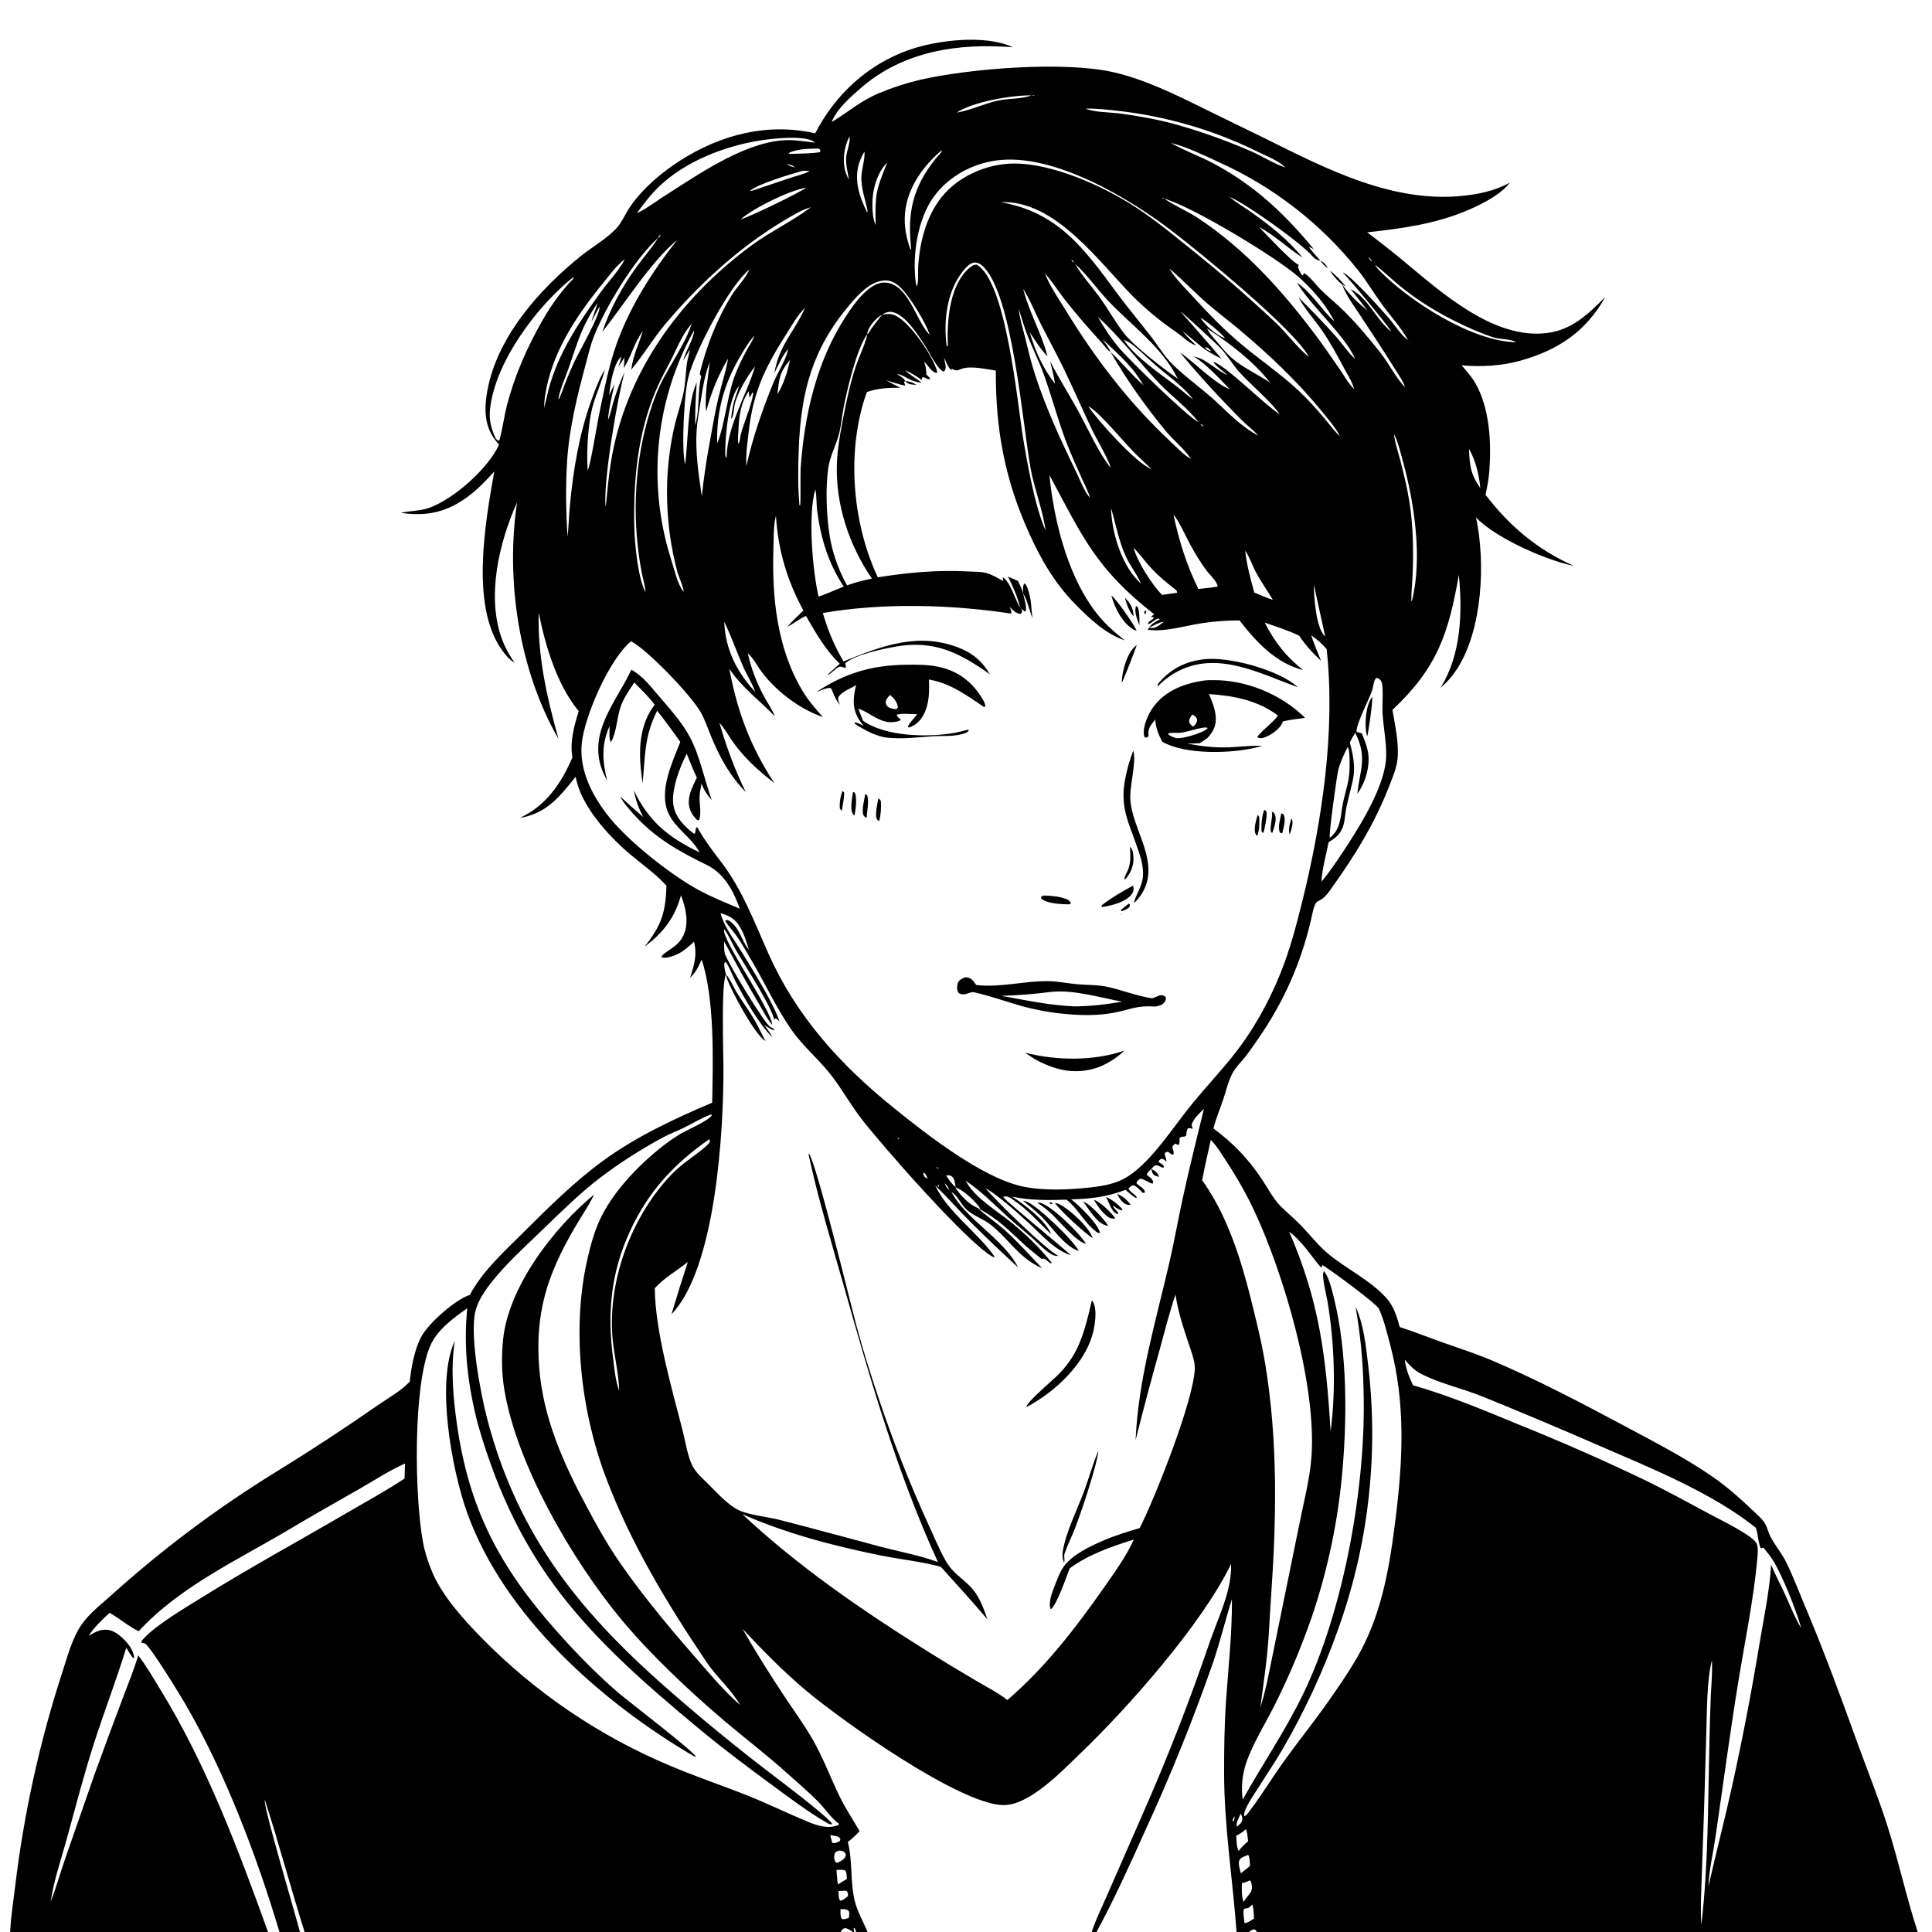 <?xml version="1.0" encoding="utf-8" ?><svg xmlns="http://www.w3.org/2000/svg" xmlns:xlink="http://www.w3.org/1999/xlink" width="1024" height="1024" viewBox="0 0 1024 1024"><path fill="white" d="M0 0L0 1024L1024 1024L1024 0L0 0Z"/><path d="M536.777 25.044C508.064 22.804 479.245 26.926 456.662 46.313C451.226 50.979 443.408 57.787 440.812 64.696L440.583 64.97L440.812 64.696L441.188 64.469C449.65 59.267 456.246 53.443 465.692 49.462C472.7 46.498 479.943 44.126 487.346 42.368C513.738 36.269 564.057 32.303 590.128 38.276C606.854 42.108 622.96 50.065 638.281 57.643L671.542 73.886C703.205 89.648 737.713 107.305 774.313 103.89C783.299 103.052 792.29 101.198 800.267 96.829C796.444 101.703 790.699 105.164 785.272 107.974C767.862 116.987 750.217 120.101 731.022 122.428C728.893 122.702 726.759 122.936 724.621 123.132C731.161 128.046 737.586 133.111 743.89 138.323C764.148 155.101 791.678 180.107 820.053 176.494C833.261 174.812 841.808 166.417 850.809 157.466C840.613 175.637 825.941 185.549 805.903 191.149C795.739 193.99 785.179 194.497 774.694 193.653C777.242 196.595 779.875 199.502 781.842 202.877C789.517 216.038 790.479 234.19 789.421 249.093C789.106 253.52 788.294 257.923 787.356 262.257C800.293 279.065 814.744 291.209 834.145 299.93C819.317 296.907 792.828 285.255 782.322 274.272C787.421 298.014 785.777 333.4 772.467 354.234C769.961 358.157 767.092 361.527 763.531 364.529C774.448 347.043 775.19 324.699 773.21 304.676C767.799 335.693 761.831 353.904 738.021 376.259C739.401 384.519 741.512 393.712 740.745 402.094C740.289 407.071 738.181 411.793 736.397 416.408C728.674 436.394 718.34 453.111 705.945 470.478C704.264 472.834 702.67 475.282 700.149 476.804C699.566 477.156 698.154 477.794 697.74 478.269C696.21 480.022 695.357 485.482 694.828 487.721C689.372 510.814 680.363 531.077 666.854 550.594C664.609 553.838 662.373 557.131 659.923 560.223C657.751 562.964 654.942 565.685 653.285 568.75C650.958 573.055 649.875 578.196 648.3 582.823C646.567 587.914 644.466 592.893 643.155 598.118C653.647 605.868 661.662 614.218 668.916 625.159C672.106 629.969 674.89 635.479 679.001 639.555C682.476 643.001 686.266 646.11 689.669 649.633C694.446 654.578 698.893 660.391 704.199 664.737C714.059 672.812 726.1 678.398 734.761 687.935C738.719 692.292 740.374 697.792 741.882 703.351C749.435 705.785 756.797 708.734 764.273 711.384C773.366 714.607 782.434 717.516 791.318 721.309C815.149 731.482 837.892 743.43 860.72 755.628C876.019 763.803 893.564 772.862 907.705 782.702C915.045 787.81 921.76 793.654 928.217 799.825C930.609 802.11 934.116 804.974 935.681 807.864C936.827 809.98 937.308 812.448 938.447 814.596C940.901 819.225 944.406 823.306 946.719 828.006C950.368 835.422 953.341 843.347 956.558 850.966C966.562 874.66 975.38 898.539 984.092 922.719C989.522 937.79 995.662 952.862 1000.49 968.12C1006.32 986.565 1010.44 1005.66 1016.43 1024L666.272 1024L665.144 1022.61C663.707 1022.58 663.088 1023.24 661.892 1024L659.582 1024L659.125 1024L655.415 1024C653.31 995.749 648.804 967.794 648.798 939.415C648.795 926.758 648.959 914.011 649.826 901.384C651.063 883.383 653.079 865.655 652.958 847.56C649.411 858.777 646.65 870.278 642.866 881.411C632.29 911.704 620.263 941.471 606.827 970.609C598.716 988.573 590.59 1006.68 581.172 1024L578.618 1024C580.682 1017.62 583.783 1011.48 586.428 1005.32L605.064 962.835C618.569 932.256 630.723 901.099 641.494 869.454C646.086 856.361 652.887 843.042 652.495 828.941C637.26 860.563 597.99 905.022 572.412 929.537C562.892 938.661 545.437 957.173 531.473 956.736C507.936 956 445.49 911.523 426.377 895.318C414.715 885.429 404.009 874.486 393.554 863.347C400.461 875.408 407.958 887.337 415.636 898.923C420.588 906.394 425.928 913.709 430.437 921.454C436.196 931.346 439.96 941.728 444.925 951.962C448.086 958.479 451.99 964.288 455.594 970.519C453.643 972.768 451.737 974.456 449.377 976.248C451.994 986.438 450.532 997.624 453.099 1007.77C454.473 1013.2 457.641 1018.8 459.853 1024L453.789 1024C453.582 1023.15 453.268 1022.52 452.845 1021.76L452.451 1022.13L452.753 1024L452.12 1024C450.756 1023.1 449.597 1022.25 447.961 1021.93C446.405 1022.38 446.486 1022.6 445.623 1024L161.45 1024C154.12 1000.76 147.868 977.18 140.369 953.988C139.2 956.588 157.127 1016.4 158.971 1024L148.117 1024C136.154 983.813 119.179 939.091 98.114 902.964C95.058 897.725 80.535 873.995 77.001 871.183C76.703 870.946 75.392 870.761 74.959 870.647L75.095 869.714C80.971 862.279 97.705 852.454 106.093 847.229C131.806 831.213 158.365 816.744 184.516 801.475C194.521 795.634 204.767 790.09 214.408 783.662C214.545 781.017 214.569 778.36 214.638 775.712C206.445 779.354 198.628 784.485 190.842 788.95C178.627 795.956 166.388 802.782 154.301 810.022C126.78 826.504 95.566 840.604 73.51 864.588C68.013 861.917 63.392 857.836 58.079 854.82C54.06 858.662 49.968 862.327 46.97 867.05C47.133 866.953 47.294 866.854 47.457 866.759L48.258 866.298C50.231 865.149 52.219 864.145 54.521 863.858C57.99 863.425 61.018 864.819 63.61 867.033C67.112 870.023 70.706 873.942 71.114 878.686L70.565 878.82C69.14 877.075 68.049 875.295 66.932 873.348C61.67 890.453 55.204 907.23 49.727 924.281C44.38 940.924 39.957 958.046 35.317 974.906C32.365 985.634 28.41 997.022 26.854 1008.04L26.65 1008.59L26.854 1008.04C29.688 1000.7 31.834 993.101 34.366 985.654L50.519 939.28C55.291 926.179 60.14 913.106 65.064 900.062C67.883 892.561 70.972 885.067 73.271 877.392C77.62 882.967 81.194 889.323 84.896 895.345C109.425 935.254 126.231 980.095 142.061 1024L5.377 1024C5.747 1016.08 7.068 1007.88 8.01 999.996C12.606 961.455 20.964 923.456 32.966 886.544C35.667 878.196 38.312 868.067 43.377 860.863C47.474 855.036 53.888 850.086 59.167 845.354C86.196 820.996 115.388 799.152 146.381 780.091C164.734 768.794 182.762 756.98 200.446 744.663C205.745 740.985 212.53 737.235 216.908 732.572C217.007 732.467 217.101 732.358 217.198 732.251C217.944 724.77 219.63 715.595 223.081 708.878C226.878 701.487 241.234 688.853 249.041 686.304C255.612 673.918 266.701 663.87 276.545 654.073C290.231 640.454 304.142 626.516 319.792 615.114C337.33 602.338 357.577 592.892 377.467 584.446C377.925 562.18 378.845 529.711 371.903 508.578C370.251 512.292 368.808 515.389 365.772 518.216C367.962 511.252 369.602 506.411 367.862 499.065C364.915 501.846 361.765 504.665 357.969 506.216C355.941 507.045 352.581 508.165 350.449 507.319C352.195 503.849 359.407 502.473 362.457 495.287C365.24 488.732 363.389 480.885 360.935 474.523C357.671 486.421 351.454 494.488 341.65 501.752C350.523 490.562 352.885 483.514 353.214 469.395C347.272 462.863 339.744 457.738 333.056 451.993C321.954 442.456 307.601 426.586 305.131 411.668C296.591 422.302 289.694 431.244 275.497 433.491C289.392 427.137 297.484 415.197 303.397 401.47C301.939 393.195 304.292 384.76 306.731 376.927C295.102 362.793 289.07 342.319 285.499 324.657C284.91 347.779 289.855 369.626 296.037 391.704C275.075 355.354 267.889 307.566 274.05 266.271L274.374 266.002L274.05 266.271C264.484 287.55 257.653 316.489 266.188 339.095C267.851 343.501 270.042 347.339 272.703 351.211C269.856 349.604 267.617 346.788 265.762 344.134C249.333 320.631 257.241 276.655 261.96 249.902C257.757 254.604 253.261 259.28 248.198 263.058C236.877 271.505 226.283 273.815 212.452 271.82C217.6 270.6 222.744 270.935 227.816 269.051C240.805 264.224 258.7 248.373 264.495 235.691C263.413 234.395 262.315 233.091 261.385 231.679C255.957 223.435 256.882 213.201 258.938 204.022C265 176.956 286.282 153.223 307.386 136.079C313.526 131.091 321.15 126.893 326.563 121.169C329.562 117.998 331.571 113.055 334.085 109.407C340.704 99.797 351.002 91.108 360.78 84.924C382.432 71.23 406.888 64.945 432.066 70.669C442.721 50.056 459.891 34.135 481.948 26.401C496.608 21.26 522.351 18.149 536.777 25.044ZM507.009 59.697L506.288 60.127L505.502 60.472L506.288 60.127L507.009 59.697C514.38 58.48 521.675 54.869 529.073 53.281C534.764 52.059 541.267 52.615 546.691 50.566C536.458 50.373 515.442 53.991 507.009 59.697ZM337.769 112.703C338.794 113.163 349.476 105.593 351.026 104.611C369.165 93.122 393.003 76.213 414.638 74.383C420.502 73.887 426.22 74.96 432.02 75.596L432.7 76.168L432.998 76.377L432.7 76.168L432.02 75.596C431.834 75.449 431.655 75.294 431.462 75.156C426.355 71.497 409.058 73.462 403.109 74.406C384.174 77.408 363.65 85.305 349.554 98.633C345.055 102.887 341.409 107.728 337.769 112.703ZM620.003 75.502L620.562 75.757L620.958 75.983C627.965 79.906 635.666 82.659 642.792 86.427C664.56 97.942 680.79 113.123 696.304 132.013L693.703 130.803L693.503 130.535L693.703 130.803C695.465 133.652 697.935 135.72 699.934 138.351C698.332 137.869 696.911 137.369 695.82 136.024C690.277 129.194 660.239 107.829 651.674 104.343L651.151 104.048L650.709 103.757L649.742 102.815L649.003 102.602L649.742 102.815L650.709 103.757L651.151 104.048L651.674 104.343C655.376 107.473 659.678 109.98 663.638 112.778C673.224 119.551 683.006 127.362 690.375 136.516C682.518 131.523 675.45 124.574 667.249 120.261L667 120.001L666.764 119.74L665.699 119.093L665.133 118.598L664.678 118.199L663.952 117.548L663.102 117.002L663.952 117.548L664.678 118.199L665.133 118.598L665.699 119.093L666.764 119.74L667 120.001L667.249 120.261C671.017 124.11 685.037 139.269 688.44 140.428L687.881 141.344C688.541 143.081 689.042 144.622 690.311 146.01C690.964 145.58 690.847 145.425 691.046 144.702C694.189 146.329 697.655 151.247 700.302 153.806C704.371 157.739 708.774 161.314 712.787 165.309C719.513 172.003 725.656 179.416 731.57 186.83C735.8 192.134 740.233 200.944 744.753 205.242L745.085 205.597L745.658 206.783L746.084 207.11L746.632 208.282L746.91 208.498L746.632 208.282L746.084 207.11L745.658 206.783L745.085 205.597L744.753 205.242C743.497 201.588 740.709 197.78 738.655 194.463C733.223 185.691 727.431 177.077 721.796 168.431C717.893 162.442 713.864 157.396 711.271 150.656C715.382 156.332 719.512 160.296 724.886 164.711C721.969 160.838 718.89 157.079 715.871 153.285C725.01 157.569 729.427 169.661 737.387 175.774C736.112 173.051 714.624 147.039 711.625 144.45C715.03 144.859 733.079 165.1 736.144 168.656C739.181 172.179 742.6 177.614 746.258 180.257L746.576 180.597C746.971 181.16 747.335 181.724 747.805 182.228L747.997 182.468L747.805 182.228C747.456 181.659 746.986 181.125 746.576 180.597L746.258 180.257C746.185 180.113 746.118 179.967 746.039 179.826C742.321 173.232 736.6 167.038 732.14 160.861C727.952 155.064 724.234 148.765 719.786 143.187C700.134 118.555 674.898 98.957 646.167 86.016C638.058 82.285 629.237 77.911 620.562 75.757L620.003 75.502ZM470.744 85.786L470.263 86.16C464.747 91.663 462.377 100.554 462.376 108.167C462.375 111.553 462.616 116.196 464.083 119.268L464.376 119.498L464.083 119.268C463.869 103.138 464.007 101.402 470.263 86.16L470.744 85.786L470.942 85.002L470.744 85.786ZM416.502 86.502L416.987 86.872C418.414 88.105 419.659 88.34 421.478 88.726L422.217 89.114L422.998 89.444L422.217 89.114L421.478 88.726C419.976 87.632 418.79 87.275 416.987 86.872L416.502 86.502ZM575.312 57.624C580.566 59.638 588.247 59.423 593.949 60.204C603.596 61.524 613.34 63.214 622.731 65.815C636.355 69.59 649.988 74.51 662.962 80.123C668.938 82.709 674.695 86.519 680.824 88.621C680.958 88.667 681.094 88.71 681.229 88.754L681.617 89.064L682.868 89.682L683.763 90.133L684.794 90.653L684.997 90.932L684.794 90.653L683.763 90.133L682.868 89.682L681.617 89.064L681.229 88.754C681.042 88.562 680.864 88.361 680.667 88.18C677.345 85.115 671.28 82.671 667.141 80.669C643.547 68.987 618.084 61.54 591.913 58.669C586.476 58.088 580.777 57.388 575.312 57.624ZM685.503 91.074L685.75 91.661L686.497 91.894L685.75 91.661L685.503 91.074ZM615.956 104.761L616.1 105.055L617.024 105.289L617.754 105.771C623.329 109.409 629.584 112.009 635.153 115.705C659.458 131.834 678.552 152.878 696.08 176.001C700.947 182.422 705.494 189.068 710.076 195.693C712.383 199.028 714.79 203.475 717.707 206.216L717.928 206.498L717.707 206.216C716.878 202.746 714.493 199.045 712.791 195.885C708.998 188.844 705.187 181.593 700.612 175.022C696.603 169.264 691.509 163.712 688.19 157.562C695.008 164.32 701.839 171.299 708.193 178.495C711.448 182.18 714.586 187.024 718.233 190.225L718.565 190.622L719.193 191.751L719.438 191.998L719.193 191.751L718.565 190.622L718.233 190.225C712.997 177.86 694.965 162.334 687.382 149.853C695.505 155.318 700.092 163.897 707.114 170.222L707.38 170.498L707.114 170.222C706.876 169.551 706.588 168.988 706.239 168.363C701.733 160.281 694.77 152.437 687.807 146.387C675.953 136.088 632.086 109.529 617.024 105.289C616.867 104.979 616.278 104.882 615.956 104.761ZM429.717 109.865C424.902 111.187 420.202 114.124 415.913 116.67C391.911 130.916 370.189 150.842 352.3 172.164C345.932 179.754 340.9 188.44 334.561 195.934C335.656 187.984 338.401 182.91 340.703 175.555L341 175L341.696 174.262L341.901 173.502L341.696 174.262L341 175L340.703 175.555C336.14 181.5 334.615 188.878 330.65 195.07C330.787 193.204 330.897 191.336 330.981 189.467C329.922 191.084 328.913 192.785 327.753 194.329C328.373 192.551 328.976 190.833 329.339 188.983C325.165 192.416 323.347 204.296 322.841 209.417C323.765 207.475 324.705 205.541 325.661 203.614C324.416 210.168 322.699 215.862 322.249 222.656C323.514 219.757 324.121 216.359 325.03 213.314C326.698 207.726 328.645 202.39 331.09 197.089C327.168 211.02 319.708 255.215 320.958 268.196L321.125 268.126C321.856 260.695 322.488 253.298 323.64 245.911C331.074 198.235 359.923 158.421 398.189 130.168C408.012 122.915 419.757 117.33 428.97 110.433L429.717 109.865L429.998 109.603L429.717 109.865ZM392.543 116.265L391.789 116.604L391.502 116.895L391.789 116.604L392.543 116.265C397.774 114.777 422.623 102.71 427.374 99.457C418.535 100.866 399.512 110.172 392.543 116.265ZM350.297 124.289C349.53 124.93 349.067 125.027 348.869 126.037C336.481 137.017 320.621 163.18 314.698 178.519C312.772 183.507 311.569 188.915 310.176 194.077C305.72 210.595 301.59 227.69 300.556 244.816C299.752 258.14 299.955 271.133 300.804 284.439C301.427 278.808 301.547 273.161 302.091 267.528C303.915 248.638 306.988 230.045 313.45 212.144C315.446 206.617 317.515 200.822 320.613 195.814C319.035 202.083 316.235 208.206 314.39 214.442C311.63 223.772 310.79 239.705 311.484 249.372C313.012 246.371 316.326 225.665 317.252 221.124C319.521 209.992 321.972 197.232 325.402 186.47C332.271 164.92 344.983 144.766 358.94 127.19C345.111 138.458 330.676 161.593 319.254 175.846C323.362 163.676 329.915 151.671 337.503 141.331C341.144 136.37 345.351 131.597 348.636 126.411L348.869 126.037C349.79 125.623 349.82 125.148 350.297 124.289L350.498 124.048L350.297 124.289ZM723.111 134.002L723.35 134.685L723.997 134.94L723.35 134.685L723.111 134.002ZM332.736 136.261L331.724 136.59L331.416 137.154L331.149 137.385C326.57 140.823 322.781 146.176 319.189 150.599C304.957 168.121 292.042 187.628 288.789 210.521C288.521 212.401 288.429 214.267 288.429 216.164C289.621 211.564 290.475 206.919 291.912 202.38C297.595 184.431 307.768 169.508 318.707 154.44C322.288 149.506 328.788 142.484 331.149 137.385L331.416 137.154L331.724 136.59L332.736 136.261L332.954 135.502L332.736 136.261ZM725.003 136.052L725.198 136.292C725.832 137.404 726.239 138.02 727.313 138.732L727.57 139.101L728.161 139.65L728.627 140.131L728.861 140.361C729.357 141.407 729.992 142.214 730.79 143.044C746.725 159.589 780.45 181.094 803.534 181.389C801.333 179.68 795 179.883 792.064 178.97C785.317 176.871 778.87 173.945 772.525 170.865C761.702 165.61 751.683 159.417 742.325 151.826C737.747 148.113 733.499 143.991 728.861 140.361L728.627 140.131L728.161 139.65L727.57 139.101L727.313 138.732C726.751 137.583 726.198 137.077 725.198 136.292L725.003 136.052ZM567.884 137.574C568.019 138.506 568.605 138.667 569.309 139.246L569.572 139.595L569.822 139.889C573.336 145.987 578.372 151.477 582.543 157.17C587.22 163.551 591.083 170.755 595.975 176.922C601.263 183.588 616.751 195.546 624.221 200.711L624.447 200.948L624.221 200.711C615.839 183.692 599.559 172.482 586.872 158.924C581.128 152.786 576.085 145.456 569.822 139.889L569.572 139.595L569.309 139.246C568.84 138.338 568.726 138.14 567.884 137.574ZM397.5 142.5L397.181 142.806C386.263 151.904 369.774 183.927 365.538 197.459C364.09 202.086 363.579 206.96 363.139 211.77C362.384 220.019 361.377 238.102 363.063 246.016C363.533 245.406 364.668 227.062 364.866 224.87C365.592 217.241 366.201 209.712 369.273 202.587C368.832 210.15 368.335 217.737 368.454 225.315C368.546 224.998 368.643 224.682 368.729 224.364C370.908 216.325 369.612 207.623 371.672 199.486C371.084 198.505 370.745 198.468 371.033 197.303C374.523 183.171 380.136 168.865 387.813 156.526C390.577 152.085 395.254 147.535 397.181 142.806L397.5 142.5L398.156 141.575L397.5 142.5ZM619.503 142.002L619.733 142.287C622.875 147.552 627.703 152.238 631.842 156.76C640.429 166.142 649.034 175.107 658.853 183.229C668.687 191.365 679.178 198.492 688.517 207.26C693.384 211.83 697.837 216.825 702.139 221.923C704.667 224.918 707.316 228.729 710.275 231.241L710.58 231.601L711.179 232.462L710.58 231.601L710.275 231.241C707.672 226.339 703.596 221.673 700.068 217.376C687.412 201.961 672.904 188.238 657.677 175.387C651.877 170.492 645.791 165.931 640.043 160.975C633.08 154.971 626.772 148.188 619.733 142.287L619.503 142.002ZM553.57 144.502L553.786 144.8C556.339 151.488 560.819 157.889 564.559 163.996C580.421 189.894 598.14 213.257 620.391 234.037C623.53 236.969 627.52 241.275 631.256 243.28L631.592 243.582L632.175 244.133L632.682 244.576L632.997 244.886L632.682 244.576L632.175 244.133L631.592 243.582L631.256 243.28C627.821 237.949 621.901 233.357 617.815 228.39C607.206 215.492 596.917 201.047 588.619 186.556C594.719 192.19 599.768 198.694 606.121 204.199C604.775 201.911 603.207 199.756 601.695 197.576C596.552 190.891 590.441 185.623 584.374 179.814C585.852 181.963 587.622 184.14 588.619 186.556C586.972 185.647 585.013 182.848 583.713 181.42C577.13 174.186 570.605 166.807 564.587 159.093C560.938 154.415 557.728 149.219 553.786 144.8L553.57 144.502ZM542.003 152.502L542.304 153.075C545.368 165.336 552.084 176.609 555.207 188.874C551.532 185.179 548.672 180.382 545.743 176.082L545.503 175.502L545.743 176.082C548.809 186.35 552.575 194.843 559.177 203.428L559.423 203.982L559.177 203.428C558.602 199.373 557.517 195.368 556.575 191.383C561.075 200.347 566.466 208.718 571.293 217.489C575.919 225.897 582.855 241.072 588.742 247.965L589.107 248.723L589.664 249.824L589.997 250.498L589.664 249.824L589.107 248.723L588.742 247.965C587.352 242.966 581.139 232.679 578.614 227.361C573.572 216.741 568.915 205.922 563.788 195.345C559.965 187.457 555.732 179.753 551.764 171.934C548.622 165.741 545.992 158.93 542.304 153.075L542.003 152.502ZM316.769 160.555C307.944 173.487 306.425 180.844 301.405 195.072C299.552 200.324 297.047 205.776 295.947 211.231L296.318 211.48C297.357 209.044 298.304 206.615 299.168 204.111C300.769 199.922 302.519 195.792 304.414 191.728C306.994 186.25 318.068 167.156 317.828 162.495C316.21 165.135 314.884 167.872 313.45 170.61C314.354 167.161 315.798 163.947 316.769 160.555L316.998 160.002L316.769 160.555ZM427.5 162L426.839 162.729L426.647 163.186C422.575 167.196 419.452 172.838 416.399 177.655C405.211 195.309 399.17 207.973 396.804 228.998C396.27 233.745 395.555 238.638 395.518 243.418C395.51 244.629 395.537 245.839 395.6 247.048C398.922 231.952 404.034 217.343 409.841 203.027C412.292 196.984 416.346 191.502 417.749 185.034L418.105 184.278L418.377 184.002L418.105 184.278L417.749 185.034C414.707 188.268 412.515 193.692 410.437 197.67C413.043 182.667 421.002 176 426.647 163.186L426.839 162.729L427.5 162L427.915 161.502L427.5 162ZM539.625 163.002L539.906 163.57C540.377 168.645 542.06 173.836 543.302 178.781C544.803 184.755 546.174 190.827 548.011 196.706C553.711 214.945 562.048 232.972 570.386 250.125C572.433 254.336 574.65 260.437 577.745 263.927L578.131 264.716L578.415 264.998L578.131 264.716L577.745 263.927C576.793 260.436 574.912 256.953 573.432 253.652C570.679 247.513 567.9 241.361 565.46 235.089C560.786 223.072 557.644 210.673 553.29 198.587C550.807 191.691 547.498 185.141 544.795 178.337C542.87 173.49 541.514 168.519 539.906 163.57L539.625 163.002ZM467.57 166.828C464.542 168.247 460.411 172.984 459.76 176.336C459.716 176.564 459.755 176.8 459.752 177.031C454.226 184.093 448.858 206.965 447.026 216.504C446.209 220.755 445.885 225.225 444.86 229.412C443.236 236.05 439.845 241.55 438.933 248.531C437.603 258.719 437.978 270.415 439.244 280.585C440.567 291.207 443.774 300.888 448.942 310.246C450.981 309.595 453.022 308.869 455.082 308.294L462.111 306.639C450.093 289.1 442.892 267.61 443.548 246.168C443.779 238.625 445.077 231.163 446.462 223.76C448.314 213.855 450.462 203.675 453.624 194.102C455.453 188.564 458.592 182.653 459.752 177.031L460.13 176.874C462.374 173.215 464.848 170.133 467.57 166.828C471.417 166.124 473.227 166.173 476.528 168.387C483.635 173.153 494.358 188.604 496.704 196.86L496.54 197.756C493.506 197.24 492.082 193.665 489.833 191.788L489.618 191.502L489.833 191.788C490.551 194.089 491.093 195.901 490.911 198.332L492.924 200.523L492.803 201.045C491.331 200.982 490.959 200.447 489.697 199.987C489.463 199.901 489.204 199.916 488.957 199.88L488.423 201.336L487.876 200.944C485.407 199.202 482.604 197.387 479.762 196.348L479.502 196.08L479.762 196.348C482.405 198.903 485.754 200.519 488.539 202.925L487.66 202.78C484.828 202.297 483.055 201.624 480.53 200.238C478.815 199.297 477.29 198.426 475.332 198.184C476.717 199.167 479.17 200.384 479.784 201.929L479.144 202.504L479.818 204.364C476.36 203.748 473.07 202.547 469.701 201.584C472.161 202.969 474.622 204.275 477.168 205.497C470.889 205.52 465.458 205.685 459.455 207.779C448.591 237.908 451.502 276.055 464.787 304.977C464.94 305.316 465.102 305.652 465.273 305.983C481.532 303.427 496.818 301.996 513.268 302.883C516.246 303.044 520.004 302.926 522.859 303.725C525.869 304.567 529.047 306.467 531.763 308.001L531.489 305.986C535.619 308.384 537.919 317.819 540.658 321.941L541.035 322.469L541.476 322.716L541.718 324.445L541.04 325.303C540.87 325.313 540.701 325.346 540.532 325.333C538.423 325.164 536.54 323.119 535.191 321.668L535.003 321.002L535.191 321.668C535.538 322.744 536.323 324.157 535.917 325.209C504.15 320.411 467.828 319.372 436.113 324.909C438.879 334.247 442.1 342.152 447.092 350.576C467.577 342.232 487.482 334.57 509.473 343.84C516.185 346.67 521.017 351.075 524.655 357.381C508.567 345.978 495.177 339.142 474.808 342.697C467.945 343.895 453.169 346.987 448.061 351.483C448.075 352.436 448.152 352.771 448.476 353.626C447.077 354.312 446.523 353.196 445.254 353.342C443.462 353.547 440.685 356.917 438.805 357.742L438.641 357.645C440.701 355.603 442.951 353.738 445.113 351.802C437.518 344.617 432.381 335.428 427.181 326.47C423.577 327.972 420.742 330.538 417.293 332.201C419.895 329.125 422.913 326.387 425.814 323.592C417.103 307.486 412.405 291.614 411.256 273.331C409.882 278.885 410.108 284.995 409.926 290.698C409.098 316.593 411.798 343.674 425.448 366.331C428.487 371.376 432.248 375.663 436.145 380.041C424.016 375.899 411.84 366.736 404.05 356.566C401.695 353.491 399.268 348.691 396.38 346.27L396.122 346.002L396.38 346.27C397.861 353.73 401.198 362.128 404.765 368.801C406.645 372.317 409.309 375.983 410.674 379.694C402.477 370.99 393.349 364.682 386.603 354.473C390.544 376.581 397.958 396.224 410.397 414.983C402.365 408.815 395.268 402.461 389.207 394.26C386.583 390.709 384.225 386.303 381.315 383.087L381.074 382.505L381.315 383.087C384.796 395.352 389.642 408.436 395.297 419.842C386.937 411.286 381.582 401.66 377.036 390.651C375.263 386.356 373.714 381.667 371.449 377.612C366.445 368.653 343.67 344.833 334.504 339.867C323.052 349.217 309.963 379.235 308.374 393.711C306.747 408.532 314.359 422.652 323.402 433.725C333.753 446.399 355 463.222 369.439 471.261C376.64 475.271 384.518 478.392 392.099 481.624C388.885 472.38 383.822 462.929 374.673 458.481C359.557 451.133 346.572 443.754 335.312 430.966C332.995 428.336 330.226 425.253 328.693 422.079C332.669 425.867 336.788 429.469 340.931 433.071C338.513 428.373 336.91 424.198 335.97 418.986C343.987 435.617 354.474 443.968 370.791 451.775C366.525 443.771 357.985 439.171 354.293 431.05C348.952 419.305 356.303 404.156 360.566 393.226C356.637 387.609 352.557 382.099 348.331 376.702C341.412 390.361 342.023 400.389 340.598 415.18C340.418 413.922 340.246 412.663 340.083 411.402C338.406 398.311 338.596 384.376 347 373.498C343.796 369.253 339.891 365.535 336.181 361.735C333.363 366.021 330.32 370.288 328.735 375.217C326.944 380.789 326.738 388.261 323.862 393.25L323.552 392.959C322.691 390.515 323.093 387.4 323.119 384.824C318.565 394.718 319.307 403.576 321.84 413.906C320.726 411.708 319.583 409.508 318.787 407.169C312.135 387.61 326.502 371.973 334.199 355.858L334.629 354.946C340.509 358.173 344.708 363.653 349.013 368.696C354.784 375.456 361.486 382.791 365.65 390.664C371.105 400.981 373.268 413.083 377.243 424.026C374.749 421.227 373.113 418.845 371.867 415.305C371.397 417.642 370.812 420.123 370.77 422.51C370.706 426.197 371.872 431.188 370.529 434.639L369.639 434.728C367.908 433.308 366.497 431.171 365.744 429.064C363.645 423.194 366.875 417.322 369.35 412.152C367.341 408.062 365.703 403.703 363.978 399.485C360.401 406.309 355.834 418.384 356.849 426.218C357.734 433.05 362.594 437.857 367.752 441.856L368.357 441.745L368.957 438.508C369.958 438.486 370.022 439.295 370.505 440.123C373.99 446.096 377.997 451.361 382.192 456.828C393.434 471.479 399.872 488.859 407.361 505.607C422.201 538.793 445.331 564.264 473.344 586.914C490.786 601.017 520.415 624.248 542.066 628.869C553.121 631.228 566.66 630.6 577.887 629.368C584.663 628.624 591.648 627.411 597.513 623.73C610.55 615.548 622.21 596.751 632.089 584.755C639.011 576.35 646.472 568.373 653.279 559.887C663.984 546.543 672.248 531.719 678.658 515.881C683.736 503.334 687.21 490.013 690.443 476.891C700.786 434.914 707.862 387.127 703.154 344.065C700.74 341.181 698.045 338.852 694.952 336.73C696.464 341.296 698.412 345.761 700.172 350.24C695.808 346.186 691.903 341.959 688.626 336.977C682.792 334.076 676.445 332.124 670.298 330.002C675.797 340.452 681.42 347.834 690.703 355.151C676.116 351.409 665.781 340.241 656.989 328.855C650.333 328.814 643.684 329.3 637.105 330.309C628.249 331.603 617.177 335.15 608.299 333.75L608.98 332.774C609.149 332.802 609.317 332.837 609.486 332.858C612.595 333.254 614.555 331.295 616.853 329.551C614.123 329.872 611.434 331.575 608.98 332.774C610.327 330.562 612.535 329.487 614.74 328.253C613.003 326.755 610.292 330.943 608.389 330.729C608.666 329.116 610.811 328.732 611.719 327.255L610.116 326.957C610.43 326.433 610.265 326.624 611.02 326.096C611.265 325.925 611.526 325.778 611.779 325.619C581.071 301.608 573.945 284.873 556.218 251.774C556.403 254.021 556.694 256.265 556.985 258.501C559.852 280.526 567.158 307.107 581.091 324.888C585.483 330.492 590.555 335.041 596.179 339.373C586.274 336.201 577.471 327.874 570.282 320.618C559.339 309.573 551.965 296.981 545.585 282.914C532.596 254.274 527.662 227.82 527.81 196.404C522.642 195.715 514.464 193.677 509.622 195.522C509.499 195.569 508.195 196.082 508.014 196.133C506.537 196.545 505.774 196.097 504.494 195.451L504.495 194.191L504.081 194.002L504.495 194.191L504.494 195.451L504.238 196.187C502.493 194.898 501.391 191.486 500.317 189.542L500.023 189.002L500.317 189.542C500.572 191.028 501.109 192.613 501.209 194.105C501.291 195.337 501.073 196.09 500.265 196.983C496.959 196.038 492.388 186.407 490.344 183.281C486.819 177.89 479.756 166.519 472.772 165.362C470.901 165.052 469.056 165.741 467.57 166.828ZM580.503 166.113L581.05 166.952L581.703 167.677L581.895 167.917C585.09 173.555 588.848 179.312 593.026 184.262C598.769 191.068 628.565 220.096 635.227 223.796L635.602 224.077L636.161 224.647C636.831 225.477 636.929 225.638 637.973 226.024L638.698 226.679L639.138 227.095L639.497 227.397L639.138 227.095L638.698 226.679L637.973 226.024C637.321 225.073 637.152 225.118 636.161 224.647L635.602 224.077L635.227 223.796C629.731 216.38 620.921 210.008 614.42 203.174C603.357 191.546 593.787 178.802 581.895 167.917L581.703 167.677L581.05 166.952L580.503 166.113ZM635.6 167.502L635.821 168.242L636.398 168.423C638.093 171.963 645.074 177.885 648.798 179.111C648.967 179.166 649.144 179.191 649.318 179.231L649.568 179.601L650.162 180.15L650.497 180.498L650.162 180.15L649.568 179.601L649.318 179.231C647.504 176.692 639.156 169.914 636.398 168.423L635.821 168.242L635.6 167.502ZM368.648 168.747L368.087 168.998L368.648 168.747L368.885 168.002L368.648 168.747ZM367.727 170.267L366.697 171.305L366.586 171.716C361.947 176.532 358.864 184.463 355.849 190.389C353.058 195.874 350.033 201.249 347.639 206.925C337.904 230.011 335.682 254.443 336.183 279.239C336.356 287.826 338.107 306.48 342.073 313.77L342.375 313.998L342.073 313.77C342.05 310.689 340.859 307.213 340.273 304.155C339.283 299.149 338.521 294.1 337.988 289.024C335.089 262.577 338.072 233.429 347.909 208.582C352.851 196.099 361.781 185.284 366.271 172.632L366.586 171.716L366.697 171.305L367.727 170.267L367.938 169.502L367.727 170.267ZM400.5 177L399.829 178.009C396.735 181.334 394.234 185.584 391.967 189.512C383.873 203.531 379.902 217.497 380.097 233.698C380.102 234.12 380.133 234.542 380.168 234.963C383.851 226.034 385.399 211.019 388.787 201.028C390.563 195.789 393.005 190.773 395.613 185.907C396.961 183.392 398.906 180.693 399.829 178.009L400.5 177L400.924 176.502L400.5 177ZM423.705 267.688L424.044 268.017C424.497 267.089 424.136 251.437 424.347 248.332C426.254 220.37 432.725 191.623 448.158 167.956C451.389 163.001 455.071 157.666 459.638 153.828C462.524 151.402 465.97 149.362 469.882 149.816C481.418 151.152 485.395 169.25 492.078 176.764C492.292 177.005 492.514 177.238 492.732 177.475L493.113 178.218L493.397 178.498L493.113 178.218L492.732 177.475C490.913 171.221 481.906 156.716 477.234 152.323C474.864 150.095 472.188 148.457 468.842 148.641C461.371 149.051 455.067 155.945 450.532 161.282C430.495 184.864 424.549 207.57 423.369 237.703C422.974 247.791 422.858 257.621 423.705 267.688ZM634.092 183.175C629.859 181.757 626.953 178.462 623.371 175.971C615.29 170.472 607.731 164.246 600.786 157.369C582.581 139.028 559.391 105.922 530.44 107.147C560.607 112.526 574.312 131.364 591.488 154.647C597.495 162.789 603.935 170.503 610.154 178.469C613.127 182.278 615.672 186.502 618.792 190.181C624.897 197.378 636.232 205.286 643.69 212.061C650.787 218.509 658.311 226.575 666.958 230.856C667.267 231.077 667.615 231.384 667.962 231.534L668.702 232.175L669.162 232.571L669.923 232.998L669.162 232.571L668.702 232.175L667.962 231.534L666.958 230.856C664.09 227.776 660.588 225.176 657.61 222.157C646.474 210.863 635.48 199.055 625.423 186.789C632.91 191.89 643.909 203.355 651.71 206.24L652.127 206.563L652.497 206.877L652.127 206.563L651.71 206.24C645.692 199.954 639.953 193.628 632.659 188.81C634.465 189.386 636.347 189.947 638.01 190.87C640.607 192.31 648.542 198.409 650.541 198.698C648.911 197.298 643.705 193.603 643.159 191.698C650.447 194.421 669.438 213.821 678.3 219.611L678.497 219.897L678.3 219.611C674.024 213.11 662.7 203.71 656.817 197.154C653.21 193.134 650.521 188.215 646.786 184.383C644.877 182.423 626.884 165.644 625.737 165.214C633.101 173.429 640.341 181.754 647.456 190.185C643.783 188.298 640.268 186.458 636.948 183.983L637.152 184.051L626.768 175.461C628.879 178.297 631.567 180.71 634.092 183.175ZM365.609 185.284C364.437 187.219 363.298 189.183 362.082 191.089C363.458 185.908 367.2 180.616 367.935 175.53L367.648 175.488C348.057 210.957 343.247 252.722 354.262 291.716C354.769 293.523 355.309 295.32 355.883 297.106C357.471 302.071 359.096 309.569 362.217 313.584C362.731 312.249 359.623 305.36 359.107 303.448C355.747 290.945 353.896 278.085 353.591 265.142C353.212 251.604 354.595 238.074 357.707 224.893C359.113 219.131 361.175 213.491 362.363 207.686C363.416 202.534 363.37 197.212 364.17 192.026C364.525 189.726 365.346 187.624 365.609 185.284L365.88 185.002L365.609 185.284ZM485.445 150.14L485.841 151.831C487.02 149.762 486.487 144.072 486.643 141.51C487.451 128.222 490.936 114.24 499.627 103.821C507.854 93.958 520.847 87.936 533.544 86.854C553.898 85.118 581.303 97.056 598.611 107.73C609.595 114.504 619.696 122.747 629.715 130.846C645.587 143.47 660.936 156.739 675.723 170.619C681.864 176.34 687.054 183.686 693.472 188.958C693.581 189.048 693.693 189.134 693.803 189.222L694.074 189.604L694.653 190.157L695.075 190.68L695.673 191.482L695.075 190.68L694.653 190.157L694.074 189.604L693.803 189.222C685.777 174.358 636.901 134.566 621.799 122.899C598.682 105.041 558.368 80.962 528.249 85.027C515.226 86.785 503.062 93.38 495.15 103.976C486.296 115.834 483.359 135.831 485.445 150.14ZM376.5 191L376.165 191.887C373.632 198.472 372.594 204.781 371.51 211.73C370.68 217.056 369.622 222.502 369.248 227.876C368.442 239.464 370.28 251.587 371.968 263.035C373.096 252.446 374.675 242.067 376.68 231.61C377.929 224.569 379.156 217.503 380.837 210.55C382.49 203.71 384.652 196.95 385.94 190.033C380.698 198.632 376.874 208.339 374.279 218.077C373.35 209.17 375.291 200.663 376.165 191.887L376.5 191L376.969 190.002L376.5 191ZM418.685 190.82C413.17 197.283 412.924 200.899 412.077 208.988C415.378 203.394 417.426 197.171 418.685 190.82L418.91 190.513L418.685 190.82ZM400.197 194.271C396.259 198.898 391.231 207.701 389.635 213.506C388.885 216.231 389.071 219.752 387.696 222.19C387.454 220.255 388.004 218.359 388.271 216.449C388.844 212.354 390.64 208.526 391.696 204.537L391.959 204.002L391.696 204.537C386.213 210.864 384.409 230.532 384.406 239.167C384.405 240.327 384.271 241.935 385.09 242.78C385.376 225.624 395.361 210.322 400.197 194.271L400.437 194.002L400.197 194.271ZM639.796 174.11C641.046 176.806 642.994 178.799 644.908 181.032C647.292 183.814 649.609 186.826 652.334 189.276C658.335 194.67 666.409 198.308 673.17 202.768L673.429 202.998L673.17 202.768C664.116 191.254 651.918 182.07 639.796 174.11ZM595.659 180.124C601.147 188.958 615.353 198.359 623.795 204.896C626.66 207.114 629.311 209.589 632.306 211.636L632.621 212.086L632.997 212.408L632.621 212.086L632.306 211.636C627.995 205.45 617.964 198.364 612.18 193.292C608.214 189.814 604.423 185.939 600.262 182.72C598.806 181.593 597.36 180.817 595.659 180.124ZM738.503 229.502L738.842 229.996C739.302 234.577 740.976 239.341 742.143 243.819C744.057 251.169 745.828 258.515 747.02 266.023C748.986 278.414 749.194 291.039 748.761 303.553C748.588 308.554 748.013 313.536 748.031 318.538L748.367 318.432C754.03 295.879 749.622 266.516 743.565 244.444C742.267 239.713 741.069 234.373 738.842 229.996L738.503 229.502ZM778.577 237.978C779.022 246.849 779.303 251.03 784.604 258.715L784.884 258.997L784.604 258.715C784.064 252.264 782.006 243.503 778.577 237.978ZM501.696 183.198L501.934 183.441L502.376 183.303L502.339 182.345C501.928 170.161 503.245 152.814 512.175 143.547C513.602 142.067 515.42 140.252 517.605 140.255C533.409 148.964 539.172 213.527 542.301 232.423C544.527 245.871 548.562 268.544 554.011 280.755C554.075 280.897 554.143 281.038 554.209 281.18L554.5 282L555.214 283.983L555.497 284.498L555.214 283.983L554.5 282L554.209 281.18C552.642 270.08 548.228 259.203 546.205 248.095C541.997 224.997 536.685 155.653 520.884 141.059C519.641 139.911 517.899 138.861 516.129 139.191C513.72 139.64 511.616 142.125 510.2 143.942C501.751 154.789 500.098 169.915 501.696 183.198ZM555.518 285.002L556.305 285.627L556.429 286.998L556.305 285.627L555.518 285.002ZM600.614 290.002L600.836 290.303C602.681 297.581 610.62 309.948 615.925 315.312L623.767 314.191L623.872 313.644C623.36 312.749 623.587 312.917 622.903 312.392C617.839 308.506 613.196 304.579 608.936 299.776C606.183 296.673 603.747 293.256 600.836 290.303L600.614 290.002ZM588.906 269.332C588.909 269.845 588.907 270.359 588.934 270.871C589.596 283.529 594.933 300.657 604.744 309.296L605.096 309.577L605.602 310.202L605.997 310.88L605.602 310.202L605.096 309.577L604.744 309.296C602.697 304.429 599.071 300.028 596.815 295.149C592.975 286.846 591.442 278.034 588.906 269.332ZM383.86 329.568C384.484 344.286 390.371 355.921 400.234 366.693L400.455 366.998L400.234 366.693C398.807 362.319 395.88 357.869 393.989 353.564C390.501 345.625 387.679 337.36 383.86 329.568ZM719.408 420.7L719.465 420.184C720.993 407.421 724.708 401.046 718.279 388.4C717.304 390.079 716.248 391.748 715.449 393.519C719.904 410.377 716.846 412.444 713.621 427.878C712.761 431.996 712.963 436.457 710.881 440.232C709.308 443.085 706.825 444.735 704.16 446.429C703.063 452.425 700.487 461.57 700.445 467.249L700.126 467.498L700.445 467.249C704.613 462.485 710.955 452.903 714.497 447.412C722.452 435.076 734.372 415.371 734.698 400.791C734.867 393.26 733.218 385.497 732.778 377.941C732.566 374.304 733.316 364.245 732.301 361.578C731.843 360.374 731.167 359.905 730.084 359.308C729.17 359.607 729.234 359.379 728.84 360.1C727.922 361.781 727.882 364.132 727.251 365.983C725.865 370.045 718.289 384.893 719.039 387.946C720.045 388.165 720.927 388.388 721.867 388.812C723.052 391.859 724.365 394.962 724.99 398.182C726.392 405.4 723.905 414.381 719.683 420.324C719.593 420.45 719.5 420.574 719.408 420.7ZM393.002 488.502L393.5 489.5L394.129 490.759L394.386 490.998L394.129 490.759L393.5 489.5L393.002 488.502ZM384.75 516.4C382.203 521.696 383.409 557.416 383.44 565.539C383.57 599.261 379.477 671.979 355.901 696.605C358.648 687.328 361.533 678.092 364.556 668.901C358.932 673.424 351.721 677.425 347.038 682.858C347.306 705.816 356.058 735.82 361.875 758.498C363.339 764.205 364.316 771.271 366.816 776.561C368.512 780.15 372.13 783.388 374.938 786.136C379.688 790.785 385.397 797.342 391.331 800.317C396.497 802.908 407.02 803.998 412.999 805.518C431.062 810.11 449.001 815.12 467.019 819.867C476.955 822.484 487.495 824.363 497.128 827.922C475.756 781.299 461.278 731.332 447.37 682.066C440.808 658.823 433.597 635.502 428.565 611.877L428.778 611.579L428.507 610.684C428.581 611.423 428.443 610.945 428.812 611.486C433.048 617.703 450.8 691.021 453.959 702.745C457.448 715.694 461.536 728.678 465.791 741.395C473.441 764.206 482.285 786.598 492.287 808.48C495.183 814.757 497.926 821.434 501.334 827.435C504.536 833.074 509.236 835.992 513.737 840.347C518.686 845.137 521.179 851.788 523.277 858.187C515.238 848.747 506.962 839.61 498.637 830.427C488.297 827.63 477.686 826.601 467.208 824.501C442.254 819.5 416.745 812.823 393.437 802.537C423.343 830.542 457.398 853.81 492.048 875.502C500.617 880.87 509.268 886.103 518 891.199C523.311 894.337 529.083 897.232 533.927 901.052C554.005 883.86 570.262 862.697 585.353 841.125C590.869 833.24 596.98 824.801 600.943 816.013C589.461 819.572 576.621 824.003 566.971 831.27C565.467 835.001 559.947 851.253 556.88 852.94C555.45 849.612 557.675 843.861 558.939 840.697C560.289 837.32 561.594 833.514 563.653 830.505C568.01 824.137 578.022 819.422 584.892 816.476C591.118 813.805 597.58 811.816 604.071 809.911C612.281 793.638 632.779 742.084 633.26 725.335C633.36 721.82 632.03 718.197 630.94 714.905C627.839 705.535 624.434 695.977 623.054 686.164C619.766 695.661 617.36 705.552 614.677 715.238C610.203 731.19 605.94 747.2 601.891 763.264C603.308 731.103 612.542 700.503 619.755 669.333C622.305 658.315 624.255 647.182 626.651 636.133C630.165 619.925 634.154 603.863 638.104 587.762C635.503 590.26 632.894 592.573 631.575 596.022C631.681 596.844 631.831 597.453 632.17 598.211C630.742 598.302 630.986 597.485 629.48 598.185C628.928 599.526 628.801 600.494 628.704 601.916C627.303 602.998 626.652 601.924 625.143 603.251C625.162 604.607 625.42 605.676 624.716 606.865C623.565 606.544 624.135 606.777 623.019 606.133C622.086 606.778 621.841 606.912 621.319 607.965L621.5 608.556C621.842 609.699 622.311 610.706 621.94 611.891L621.239 612.043L618.979 610.428C617.912 610.712 617.936 610.508 617.265 611.494C617.388 612.435 618.515 615.015 618.135 615.628C617.071 614.723 616.831 614.287 615.407 614.181L614.157 615.241L614.306 616.064C615.405 616.78 616.628 617.151 616.931 618.461L616.367 619.043L615.606 618.655C614.26 617.974 613.292 617.358 611.808 617.839L610.196 619.613C609.241 620.583 607.974 621.374 607.851 622.751C609.447 623.99 610.48 624.477 611.235 626.381L610.912 627.407C608.631 626.724 606.774 625.099 604.402 624.716C603.301 625.555 602.729 625.75 602.31 627.098C603.022 627.871 603.722 628.387 604.58 628.975C605.645 629.706 606.143 630.196 606.775 631.308L606.708 632.173L605.721 632.246C604.259 630.964 602.583 628.689 600.711 628.211C599.506 628.563 599.034 628.98 598.174 629.882C598.489 631.598 601.631 632.754 602.582 634.708L602.056 634.952C600.001 633.798 598.324 632.184 596.563 630.634C587.331 634.243 577.595 635.554 567.724 635.66C571.785 638.768 582.13 648.642 583.039 653.555C581.526 653.643 580.016 652.018 578.922 651.026C573.886 646.46 570.681 639.989 565.245 635.855C555.657 636.166 545.917 636.303 536.489 634.251C542.752 638.214 554.538 647.201 557.184 654.227C549.697 647.155 545.384 641.614 536.551 635.602C535.212 634.691 533.815 633.837 532.113 634.217C531.964 634.25 531.825 634.317 531.681 634.368C532.76 636.382 562.619 660.647 567.692 665.355C558.728 662.434 552.432 654.783 545.635 648.56C539.328 642.787 529.535 633.98 522.338 629.709C527.504 636.175 554.58 662.579 561.078 665.713C559.997 665.649 558.833 665.628 557.854 665.101C554.011 663.033 550.389 659.058 547.094 656.16C542.833 652.411 538.385 648.863 534.194 645.036C526.928 638.399 520.042 631.299 511.789 625.834L511.58 625.567L511.789 625.834L512.129 626.434C517.481 635.706 529.028 642.027 537.151 648.871C544.263 654.863 551.675 661.904 557.393 669.251L557.047 669.625C555.363 668.932 554.533 667.176 552.76 667.023L552.172 667.391C549.415 664.989 546.412 662.85 543.714 660.402C534.834 652.346 528.969 645.798 518.044 640.277C522.753 644.361 527.927 647.853 532.571 652.003C539.386 658.094 546.008 665.547 552.354 672.194C540.17 666.939 534.779 656.729 524.975 649.045C521.017 645.943 515.924 644.456 512.231 641.046C509.17 638.22 507.904 634.048 504.307 631.791L503.96 631.536L503.591 631.09L503.216 630.802C502.527 629.143 501.986 628.348 500.692 627.101L500.502 626.636L500.692 627.101C501.327 628.898 501.779 629.55 503.216 630.802L503.591 631.09L503.96 631.536L504.307 631.791C511.781 646.193 531.854 656.463 539.65 671.809C530.619 663.462 521.537 654.933 512.903 646.177C507.096 640.288 501.646 634.043 495.678 628.313C502.031 642.179 518.443 653.433 527.275 666.219L526.388 666.221C513.44 659.597 467.572 607.201 456.689 593.143C450.556 585.221 445.697 576.198 439.39 568.438C433.089 560.686 425.542 554.388 419.701 546.105C411.672 534.717 405.938 522.007 398.916 510.054C396.36 505.702 393.772 501.064 390.973 496.877C388.959 493.864 386.38 491.319 384.475 488.21L384.648 487.681L385.855 487.704C391.653 490.632 392.891 498.228 396.601 502.999C396.694 503.118 396.792 503.233 396.887 503.351C395.802 499.568 394.558 495.581 392.662 492.117C389.985 487.228 387.004 485.507 381.908 483.976C383.671 490.9 388.368 496.901 392.094 502.932C398.017 512.518 409.721 531.136 413.105 541.257C412.498 540.713 411.846 540.222 411.208 539.717L410.408 540.359C407.846 531.492 395.1 512.299 389.899 503.268C387.943 499.872 386.216 495.501 383.794 492.467C382.085 497.65 408.961 535.193 409.267 543.218C406.444 539.81 404.296 535.495 402.031 531.687C395.592 520.86 389.761 509.998 383.804 498.921C383.868 501.035 383.664 503.484 384.224 505.512C385.417 509.83 405.669 543.371 408.446 544.457C408.604 544.519 408.781 544.526 408.936 544.595C409.908 545.028 410.051 545.293 410.454 546.206C408.602 545.626 406.78 544.299 405.093 543.32C406.805 545.378 408.111 547.502 409.453 549.808C402.55 543.421 393.973 528.104 389.516 519.48C387.862 516.28 386.673 512.708 384.649 509.742L383.947 510.452C383.713 512.422 384.226 514.503 384.75 516.4ZM467.002 593.622L467.74 594.273L468.052 595.316L468.703 596.274L468.988 596.497L468.703 596.274L468.052 595.316L467.74 594.273L467.002 593.622ZM465.002 594.503L465.473 595.039L466.22 596.4L466.623 597.217L466.878 597.497L466.623 597.217L466.22 596.4L465.473 595.039L465.002 594.503ZM496.434 618.482L496.561 619.038L497.485 619.5L497.901 619.908L497.485 619.5C497.034 618.692 497.355 619.06 496.434 618.482ZM506.3 629.348C509.384 634.01 514.122 639.12 519.646 640.74L519.882 640.969L519.646 640.74C517.413 636.936 510.474 630.534 506.3 629.348ZM375.947 603.767C357.273 616.884 343.855 631.177 334.081 652.176C323.799 674.265 321.777 695.713 324.902 719.657C325.649 725.38 326.172 731.72 328.154 737.16L328.378 738.032L328.154 737.16C328.053 727.876 325.162 717.3 324.53 707.689C322.648 679.037 333.546 648.597 352.019 626.773C354.689 623.62 357.606 620.685 360.744 617.997C363.738 615.401 374.699 607.996 376.073 605.486C376.447 604.803 376.146 604.453 375.947 603.767ZM938.733 829.334C940.747 834.332 943.397 839.177 945.659 844.078C948.53 850.296 951.121 857.142 954.704 862.968L954.981 863.497L954.704 862.968C952.034 853.37 945.131 836.175 940.116 827.615C938.609 825.043 936.477 822.628 934.651 820.266C933.706 820.46 934.171 820.317 933.258 820.703C931.78 817.425 931.893 813.301 930.628 809.743C907.707 791.375 875.261 778.186 848.24 766.513C827.501 757.445 806.641 748.656 785.665 740.151C774.956 735.823 763.071 733.306 752.867 727.984C749.527 726.241 746.997 723.434 744.525 720.653C745.214 725.706 746.758 729.638 748.954 734.217C768.137 739.72 786.745 747.523 805.167 755.131C828.167 764.382 850.856 774.392 873.194 785.144C884.64 790.761 895.855 796.991 907.105 802.991C912.184 805.7 928.319 813.529 930.898 817.816C932.032 819.701 931.613 823.985 931.411 826.202C929.467 847.617 924.758 870.377 921.281 891.69C916.835 918.951 913.239 946.418 909.223 973.749C907.975 982.238 905.798 991.395 905.504 999.92L905.125 1000.5L905.504 999.92C909.453 982.277 914.061 964.755 917.957 947.095C923.507 921.952 928.374 896.663 932.55 871.255C934.853 857.525 937.905 843.222 938.733 829.334ZM955.033 864.003L955.822 864.615L955.959 865.997L955.822 864.615L955.033 864.003ZM314.924 633.089C311.86 639.421 307.65 645.406 304.131 651.517C289.94 676.167 283.625 695.772 285.757 724.511C287.754 751.428 298.571 775.474 311.161 798.93C315.924 807.802 320.793 816.672 326.388 825.054C337.702 842.006 353.319 861.017 366.73 876.323C374.745 885.471 383.097 895.719 392.29 903.714L392.579 904.107L393.127 904.669L393.4 904.997L393.127 904.669L392.579 904.107L392.29 903.714C387.672 895.549 379.801 888.863 374.514 881.006C353.588 849.905 334.15 817.854 320.952 782.582C307.702 747.171 302.867 703.758 311.466 666.766C313.286 658.938 315.358 651.445 319.024 644.25C326.123 630.313 339.181 616.874 351.496 607.291C354.34 605.071 357.307 603.015 360.384 601.132C363.725 599.116 376.096 593.783 377.38 590.975L376.805 590.699C371.714 592.573 367.212 595.409 362.361 597.772C358.815 599.499 355.158 600.871 351.657 602.721C340.005 608.97 328.848 616.102 318.284 624.055C307.099 632.621 296.835 642.854 286.681 652.622C277.869 661.099 268.514 669.618 260.867 679.164C257.373 683.525 253.761 688.714 252.192 694.129C248.584 706.58 254.732 738.614 258.126 751.642C274.721 815.334 308.834 856.367 357.817 898.652C374.102 912.819 390.828 926.47 407.971 939.584C413.67 943.979 439.002 962.912 441.177 966.872C439.886 967.092 439.082 966.602 437.977 965.959C428.194 960.263 418.747 953.115 409.622 946.411C396.492 936.765 383.619 927.132 371.062 916.733C311.452 867.365 275.3 831.284 253.359 755.118C248.04 734.777 245.484 714.367 247.682 693.379C240.214 698.666 231.553 704.913 227.93 713.57C218.778 735.436 219.762 793.465 224.187 817.357C225.165 822.642 226.833 827.759 228.869 832.729C234.18 845.688 245.497 858.081 255.215 868.072C283.719 897.125 317.736 920.194 355.272 935.927C368.791 941.68 382.722 946.29 396.357 951.736C407.068 956.014 417.424 961.116 428.076 965.518C433.272 967.665 439 969.526 444.477 967.272L444.654 966.649C440.419 963.524 437.209 958.474 433.465 954.723C427.992 949.242 421.996 944.148 416.222 938.983C405.814 929.673 394.745 921.268 384.109 912.246C365.703 896.635 344.692 876.869 329.342 858.38C303.566 827.331 273.851 776.557 267.257 736.268C265.867 727.777 265.789 718.818 266.622 710.266C269.378 681.977 293.556 650.689 314.924 633.089ZM654.543 962.688C653.526 963.862 653.401 963.917 653.292 965.45L654.004 965.013L654.543 962.688L654.914 962.503L654.543 962.688ZM660.193 964.189L659.52 964.404L660.193 964.189L660.419 963.503L660.193 964.189ZM547.138 50.746C547.504 50.756 548.146 50.838 548.493 50.748C547.372 50.492 547.803 50.356 547.138 50.746ZM450.726 71.75L451.099 71.75L450.726 71.75ZM430.261 72.978L430.544 73.132L430.261 72.978ZM450.232 72.393C447.423 77.492 446.43 85.168 448.037 90.734C448.5 92.337 449.2 93.952 449.977 95.426C449.363 91.588 448.251 87.376 448.46 83.499C448.625 80.432 450.919 75.055 450.232 72.393ZM617.634 74.75L618.245 74.75L617.634 74.75ZM618.882 75.25L619.745 75.25L618.882 75.25ZM432.731 78.759C428.018 78.824 422.882 78.999 418.474 80.849L418.093 81.484L419.41 81.583C424.328 81.3 429.635 81.5 434.458 80.648L434.891 80.156C434.535 79.327 434.634 78.914 433.551 78.709C433.282 78.658 433.004 78.742 432.731 78.759ZM499.255 79.54C489.226 87.914 480.811 99.715 479.671 113.041C479.104 119.671 480.252 125.808 482.499 132.026L482.994 132.273C480.799 112.977 483.6 99.442 495.962 84.046C496.845 82.946 499.218 80.837 499.255 79.54ZM458.163 80.383C454.121 87.083 453.318 93.699 455.198 101.255C456.149 105.081 457.72 108.642 459.396 112.196L459.893 112.29C458.847 106.205 456.513 100.606 456.523 94.325C456.531 90.154 458.67 83.761 458.163 80.383ZM425.279 90.581C419.754 92.104 400.946 97.68 397.461 101.267C398.661 101.126 399.575 100.852 400.695 100.4L419.517 94.074C422.688 93.022 426.144 92.331 429.086 90.738C427.729 90.477 426.644 90.5 425.279 90.581ZM611.135 102.75L611.745 102.75L611.135 102.75ZM612.132 103.25L612.745 103.25L612.132 103.25ZM613.38 103.75L614.245 103.75L613.38 103.75ZM614.636 104.25L615.245 104.25L614.636 104.25ZM303.772 146.97C284.512 162.327 262.396 191.857 259.724 216.89C259.11 222.651 260.357 227.334 262.815 232.527L263.988 233.607L264.726 233.249C266.391 227.178 267.145 220.842 268.727 214.723C272.816 198.909 279.509 183.753 287.637 169.608C291.844 162.286 296.665 155.441 302.397 149.224C303.04 148.526 304.267 147.85 303.772 146.97ZM342.19 172.75L342.554 172.75L342.19 172.75ZM368.103 174.75L368.56 174.75L368.103 174.75ZM585.341 176.96L585.816 177.122L585.341 176.96ZM493.726 179.25L494.165 179.25L493.726 179.25ZM638.774 184.118C639.428 185.255 640.376 185.772 641.66 186.069C641.788 186.098 641.92 186.109 642.05 186.129C641.042 185.179 640.466 184.316 639.087 184.011L638.774 184.118ZM377.248 188.75L377.679 188.75L377.248 188.75ZM718.191 207.25L718.563 207.25L718.191 207.25ZM396.804 207.363C392.344 214.099 391.679 220.854 391.345 228.717C391.265 230.604 390.957 232.876 391.253 234.727C391.276 234.873 391.319 235.014 391.351 235.158C392.184 234.432 392.278 232.04 392.473 230.881C394.216 224.009 398.432 214.716 399.24 208.442L398.857 207.953C398.352 208.926 397.885 209.852 397.234 210.738L396.804 207.363ZM576.831 215.359C581.314 222.359 602.505 245.93 610.308 248.608C606.913 245.421 603.481 242.25 600.243 238.902C595.288 233.779 582.122 217.86 576.831 215.359ZM737.684 227.25L738.058 227.25L737.684 227.25ZM738.144 228.455L738.705 228.75L738.144 228.455ZM432.152 259.356C428.121 272.781 430.631 302.289 433.863 316.244C436.595 315.173 439.431 314.198 442.101 312.991L447.218 310.9C439.142 298.85 435.075 285.441 433.162 271.114C432.655 267.316 432.922 263.042 432.152 259.356ZM578.682 265.75L579.111 265.75L578.682 265.75ZM579.212 266.75L579.624 266.75L579.212 266.75ZM621.998 272.89C624.922 286.747 628.924 299.43 635.154 312.184C638.556 311.778 642.008 311.469 645.387 310.91C645.272 308.328 640.925 304.392 639.293 302.167C636.22 297.978 633.506 293.444 630.983 288.907C628.89 285.146 624.623 275.443 621.998 272.89ZM556.659 287.954L557.245 288.25L556.659 287.954ZM557.21 289.25L557.547 289.25L557.21 289.25ZM659.944 291.866C660.867 299.521 662.704 306.66 664.79 314.057C668.029 315.313 671.331 316.92 674.635 317.934C671.713 313.04 668.415 308.407 665.706 303.381C663.781 299.81 662.291 295.086 659.944 291.866ZM696.346 309.761C696.427 316.081 697.351 332.222 701.994 336.963C702.112 337.083 702.255 337.176 702.386 337.282C701.821 335.063 696.428 309.896 696.346 309.761ZM362.685 314.25L363.148 314.25L362.685 314.25ZM363.177 315.25L363.595 315.25L363.177 315.25ZM363.7 316.25L364.127 316.25L363.7 316.25ZM364.201 317.25L364.596 317.25L364.201 317.25ZM364.734 318.25L365.172 318.25L364.734 318.25ZM365.247 319.25L365.686 319.25L365.247 319.25ZM714.305 395.927C712.298 399.897 710.45 403.731 709.329 408.052C708.486 411.301 704.315 442.022 704.783 443.712L705.411 443.667C707.001 442.105 708.217 440.702 709.085 438.625C710.828 434.453 710.895 429.962 711.799 425.602C713.136 419.16 715.226 413.951 715.289 407.22C715.313 404.681 715.594 397.995 714.305 395.927ZM455.658 583.954L456.245 584.25L455.658 583.954ZM476.048 603.21L475.689 603.907L476.153 603.748L476.683 603.064L476.048 603.21ZM474.283 605.2L474.741 605.55L474.403 605.171L474.283 605.2ZM641.71 604.234C640.253 611.332 638.42 618.443 637.184 625.571C650.027 643.369 657.495 666.514 662.768 687.606C665.692 699.299 668.638 711.026 670.599 722.926C677.422 764.335 676.56 805.628 673.618 847.33C672.932 857.053 672.619 866.87 671.628 876.563C670.654 886.091 669.187 895.573 668.038 905.082C669.324 900.717 670.484 896.316 671.516 891.885L688.608 808.202C690.932 796.248 694.131 784.62 695.073 772.418C697.979 734.764 680.525 675.051 664.425 640.993C659.636 630.863 653.778 621.082 647.564 611.764C645.916 609.293 643.965 606.195 641.71 604.234ZM483.207 609.25L483.596 609.25L483.207 609.25ZM486.3 609.474L486.706 609.631L486.3 609.474ZM480.365 611.618L480.739 612.037L480.791 612.033L480.365 611.618ZM495.623 616.25L496.183 616.25L495.623 616.25ZM502.289 620.975L502.678 621.132L502.289 620.975ZM489.344 621.657C489.522 622.854 489.58 623.354 490.6 624.168C490.895 624.403 491.324 624.557 491.673 624.7C491.097 623.396 490.882 622.437 489.735 621.563L489.344 621.657ZM499.961 623.497L500.262 623.64L499.961 623.497ZM501.539 622.891C502.533 625.044 504.639 627.698 506.508 629.167C506.173 627.272 506.038 624.402 504.197 623.332C503.429 622.886 502.391 622.928 501.539 622.891ZM496.906 628.162L497.213 628.96L497.693 628.882L497.438 628.049L496.906 628.162ZM683.286 652.84C699.285 689.608 702.859 718.978 705.241 758.684C708.172 736.518 707.262 711.911 703.646 689.908C703.136 686.803 700.151 675.632 701.708 673.696C704.362 676.927 705.745 682.956 706.768 686.96C714.371 716.714 714.093 753.697 711.083 784.111C708.587 809.047 703.248 833.616 695.171 857.339C689.685 873.12 683.192 888.532 675.731 903.481C670.865 913.202 663.327 925.239 660.22 935.293C658.331 941.408 657.824 947.515 658.669 953.856C669.042 935.16 681.118 917.56 690.489 898.293C712.455 853.129 724.27 786.551 722.7 736.625C722.451 721.872 721.041 707.161 718.483 692.629C722.79 701.714 724.023 713.816 725.185 723.81C730.8 771.315 725.225 819.475 708.905 864.441C701.355 885.688 691.435 907.006 680.146 926.514C676.007 933.666 671.317 940.513 666.938 947.521C665.305 950.134 658.366 959.899 659.533 962.609C660.718 962.295 661.482 960.976 662.218 959.998C668.821 951.223 674.585 941.742 681.012 932.821C688.553 922.354 696.657 912.332 704.059 901.754C709.219 894.378 714.378 886.947 718.918 879.168C732.112 856.561 736.286 831.906 739.506 806.361C743.546 774.315 745.176 744.127 736.78 712.579C735.159 706.49 733.667 700.059 731.117 694.289C731.03 694.092 730.951 693.89 730.86 693.694C729.605 690.986 704.448 672.449 700.893 670.486L700.526 671.603L700.03 671.689C694.793 665.482 689.922 657.639 683.286 652.84ZM328.608 739.465L329.078 739.75L328.608 739.465ZM907.347 880.037C904.651 890.322 904.725 906.618 904.405 917.586L903.209 958.503L901.894 996.586C901.655 1004.4 901.206 1012.32 901.746 1020.13C905.507 988.22 905.227 955.516 906.033 923.408C906.2 915.13 906.445 906.855 906.767 898.582C907.045 892.446 907.701 886.17 907.347 880.037ZM657.612 961.29C656.954 962.833 654.833 966.442 655.548 967.943C655.584 968.019 655.668 968.06 655.729 968.119C656.854 967.131 658.178 966.096 658.42 964.515C658.608 963.289 658.191 962.325 657.612 961.29ZM660.391 969.517C658.754 970.976 657.134 971.996 655.202 973.026C655.438 975.213 655.335 979.223 656.537 981.012C658.039 979.004 659.634 977.49 661.525 975.879C661.282 973.734 661.177 971.544 660.391 969.517ZM440.039 972.664L441.082 976.687C442.564 977.312 443.539 976.379 445.009 975.931L445.433 974.743C444.806 973.628 444.255 973.458 443.014 973.161C442.043 972.928 441.026 972.807 440.039 972.664ZM444.704 980.856L442.786 981.63C442.135 983.238 441.804 984.695 442.548 986.329C442.666 986.588 442.797 986.842 442.922 987.098C444.168 987.361 443.567 987.429 444.725 986.895C446.377 985.974 447.487 985.49 448.233 983.692C448.245 982.899 448.423 982.689 447.856 982.049C447.111 981.209 446.279 980.921 445.174 980.856C445.018 980.846 444.861 980.856 444.704 980.856ZM661.476 983.179C659.725 983.902 657.412 984.389 656.75 986.365C656.226 987.93 657.309 991.247 657.661 992.88L662.518 989.026C662.388 987.226 662.49 984.951 661.696 983.315L661.476 983.179ZM443.339 991.141C443.541 993.698 443.707 996.254 444.094 998.791C445.403 997.961 446.696 997.084 448.073 996.371L448.844 995.934C448.836 994.33 448.738 993.119 448.224 991.595C446.903 990.713 444.934 991.102 443.339 991.141ZM662.549 996.586L662.11 996.804C660.8 997.443 659.704 997.836 658.274 998.117C658.061 1000.96 658.059 1005.49 659.142 1008.07L659.423 1007.62C660.093 1006.54 660.737 1005.61 661.59 1004.68C662.72 1003.44 663.589 1002 663.539 1000.27C663.511 999.286 663.267 997.263 662.549 996.586ZM444.452 1002.28C444.538 1004.02 444.316 1005.93 445.267 1007.4C446.674 1007.3 447.638 1006.38 448.731 1005.57L449.437 1005C449.392 1003.67 449.543 1003.27 448.736 1002.24C447.187 1001.95 445.952 1002.34 444.452 1002.28ZM663.795 1009.45C663.199 1009.96 662.385 1010.87 661.717 1011.22C660.574 1011.8 659.298 1010.95 659.112 1012.69C658.897 1014.72 659.477 1017.2 659.579 1019.27C661.274 1019.28 663.206 1017.72 664.646 1016.84C664.529 1014.33 664.508 1011.88 663.795 1009.45ZM445.473 1011.93C445.524 1013.66 445.258 1015.63 446.173 1017.11C447.586 1017.43 448.6 1016.96 449.909 1016.49C450.103 1015.24 450.225 1014.35 449.997 1013.09C448.98 1012.07 448.461 1011.91 446.964 1011.89C446.467 1011.89 445.97 1011.91 445.473 1011.93Z"/><path d="M536.777 25.044L536.997 25.377L536.777 25.044Z"/><path d="M800.796 95.799L801.451 95.579L800.796 95.799Z"/><path d="M800.518 96.527L800.796 95.799L800.518 96.527Z"/><path d="M800.267 96.829L800.518 96.527L800.267 96.829Z"/><path d="M696.304 132.013L696.497 132.374L696.304 132.013Z"/><path d="M691.977 133.531L691.503 133.118L691.977 133.531Z"/><path d="M691.977 133.531L692.75 134.113L691.977 133.531Z"/><path d="M692.75 134.113L693.77 134.702L692.75 134.113Z"/><path d="M693.77 134.702L693.997 134.954L693.77 134.702Z"/><path d="M699.934 138.351C701.515 138.759 702.688 140.29 703.5 141.643C703.613 141.832 703.706 142.032 703.81 142.227C702.26 141.135 701.051 139.871 699.934 138.351Z"/><path d="M688.44 140.428L689.391 140.998L688.44 140.428Z"/><path d="M703.81 142.227L704.091 142.584L703.81 142.227Z"/><path d="M704.091 142.584L704.653 143.156L704.091 142.584Z"/><path d="M704.653 143.156L704.854 143.396L704.653 143.156Z"/><path d="M704.854 143.396C707.862 145.698 710.898 148.76 713.159 151.788C710.452 150.739 706.257 145.922 704.854 143.396Z"/><path d="M685.449 147.553L685.003 147.094L685.449 147.553Z"/><path d="M685.449 147.553C685.887 148.097 686.385 148.645 686.765 149.229C686.288 148.721 685.874 148.107 685.449 147.553Z"/><path d="M686.765 149.229L687.122 149.573L686.765 149.229Z"/><path d="M687.122 149.573L687.382 149.853L687.122 149.573Z"/><path d="M713.159 151.788L713.497 151.94L713.159 151.788Z"/><path d="M715.512 152.989L715.003 152.624L715.512 152.989Z"/><path d="M715.512 152.989L715.871 153.285L715.512 152.989Z"/><path d="M687.288 156.368L687.111 156.065L687.288 156.368Z"/><path d="M687.288 156.368L688.19 157.562L687.288 156.368Z"/><path d="M318.845 176.672L319.254 175.846L318.845 176.672Z"/><path d="M318.61 176.998L318.845 176.672L318.61 176.998Z"/><path d="M634.092 183.175L634.443 183.384L634.092 183.175Z"/><path d="M625.423 186.789L625.127 186.502L625.423 186.789Z"/><path d="M555.207 188.874L555.442 189.467L555.207 188.874Z"/><path d="M327.64 194.998L327.753 194.329L327.64 194.998Z"/><path d="M320.613 195.814L320.888 195.502L320.613 195.814Z"/><path d="M485.734 203.947C483.26 203.838 481.509 203.829 479.672 202.017C482.022 202.01 483.772 202.715 485.734 203.947Z"/><path d="M325.661 203.614L325.916 203.023L325.661 203.614Z"/><path d="M539.56 307.947C540.661 310.111 541.589 312.153 542.293 314.492C542.798 317.223 544.223 321.287 543.7 323.879L543.071 324.062L541.476 322.716L541.035 322.469L540.658 321.941C539.317 316.268 536.833 310.794 534.243 305.599L539.56 307.947Z"/><path d="M542.293 314.492C542.256 312.776 541.965 310.769 542.873 309.259C544.067 309.799 544.335 311.024 544.766 312.233C545.551 314.438 546.111 316.93 546.404 319.248C546.64 322.025 546.872 324.797 547.214 327.563C545.498 323.362 544.56 318.339 542.293 314.492Z"/><path d="M602.435 334.274C601.718 334.081 601.137 333.914 600.49 333.504C594.666 329.815 590.795 322.123 589.071 315.708C591.772 317.485 601.004 331.038 602.435 334.274Z"/><path d="M600.861 326.677C598.758 324.843 596.856 319.558 596.234 316.856C599.31 319.849 600.611 322.335 600.861 326.677Z"/><path d="M603.928 331.447C602.801 328.284 600.963 324.499 602.125 321.181L603.021 321.758C604.047 324.497 603.941 328.532 603.928 331.447Z"/><path d="M607.273 325.301L606.587 325.37L606.476 323.961L607.592 323.695L607.273 325.301Z"/><path d="M605.802 328.015L605.552 327.685L605.802 328.015Z"/><path d="M609.261 327.694L610.116 326.957L609.261 327.694Z"/><path d="M608.508 328.194C608.676 327.944 609.004 327.851 609.261 327.694L608.508 328.194Z"/><path d="M604.745 331.75L604.165 331.455L604.745 331.75Z"/><path d="M417.022 332.434L417.293 332.201L417.022 332.434Z"/><path d="M603.123 341.697L603.379 341.002L603.123 341.697Z"/><path d="M602.529 341.898L603.123 341.697L602.529 341.898Z"/><path d="M594.598 361.836C594.609 360.435 594.676 359.054 594.925 357.673C595.853 352.512 598.068 344.991 602.529 341.898C601.679 344.459 595.508 360.493 594.598 361.836Z"/><path d="M687.693 364.191C668.395 357.196 646.638 345.46 626.006 354.962C621.31 357.125 617.24 360.085 613.653 363.795C613.548 362.831 613.484 363.272 613.769 362.466C620.129 354.65 628.251 350.512 638.276 349.41C651.525 347.954 676.567 354.853 686.859 363.327C687.3 363.689 687.373 363.805 687.693 364.191Z"/><path d="M272.703 351.211L272.98 351.423L272.703 351.211Z"/><path d="M445.256 373.524L444.836 373.081C442.126 370.176 441.442 365.646 440.153 364.603C437.521 364.661 434.966 365.948 432.533 366.885C447.953 356.678 462.015 352.567 480.466 352.316C486.115 352.239 491.81 352.251 497.365 353.401C506.738 355.343 514.257 360.507 519.502 368.511C520.641 370.248 522.029 372.19 522.249 374.283L521.572 374.749C512.198 368.425 503.744 362.14 492.327 360.159C492.761 367.341 492.414 376.367 487.267 382.068C485.671 383.836 484.061 384.884 481.792 385.557L481.216 385.441C481.304 383.653 484.956 380.341 486.093 378.562C482.989 378.546 478.11 377.896 475.238 378.8C475.523 380.069 476.543 380.598 477.498 381.442C476.309 382.601 473.318 382.824 471.69 382.76C465.393 382.514 460.73 377.506 454.912 375.578C455.749 377.728 456.542 379.908 457.459 382.025C469.289 390.417 491.543 390.912 505.58 388.496C507.822 388.11 509.959 387.58 512.146 386.974C513.02 386.732 512.656 386.774 513.549 386.89C513.035 388.064 512.424 388.268 511.257 388.678C505.878 390.566 500.082 389.866 494.507 390.238C486.033 390.803 478.598 391.836 470.055 390.96C464.538 390.395 457.901 386.759 453.257 383.757L452.8 382.963C454.323 382.797 456.268 384.061 457.69 384.695L457.998 384.919L457.69 384.695C456.792 383.548 455.897 382.392 455.144 381.143C451.532 375.159 452.192 369.522 453.749 363.07C450.631 365.224 446.344 366.235 444.327 369.577C443.98 371.131 444.62 372.155 445.256 373.524ZM471.792 368.34C470.52 369.594 469.828 370.331 469.39 372.084C469.622 373.342 469.719 373.9 470.814 374.745C471.94 375.613 473.606 375.724 474.972 375.884L475.907 374.979C475.67 372.262 473.825 370.051 471.792 368.34Z"/><path d="M690.703 355.151L690.997 355.39L690.703 355.151Z"/><path d="M612.29 381.308C609.883 384.588 608.211 385.976 608.765 390.197C608.058 390.968 607.984 390.816 607.007 390.982C606.467 390.509 606.397 390.012 606.304 389.286C605.715 384.677 608.765 378.116 611.427 374.527C617.85 365.868 628.024 362.146 638.346 360.668C639.93 360.467 641.636 360.495 643.235 360.486C660.654 360.393 679.412 368.172 691.722 380.496C687.747 380.971 683.851 381.492 679.941 382.36C679.858 382.599 679.791 382.844 679.693 383.078C678.245 386.517 673.192 390.026 669.717 391.027C668.444 391.393 667.517 391.364 666.335 390.73C667.398 388.502 674.649 382.941 677.001 379.76C677.116 379.604 677.228 379.445 677.342 379.287C666.803 371.227 653.746 368.679 640.774 367.878C642.484 371.966 644.343 376.331 644.407 380.828C644.467 385.119 642.782 388.143 639.928 391.198C638.634 392.182 637.235 393.03 635.868 393.909L629.232 394.143C636.519 395.472 643.673 396.382 651.1 396.098C657.034 395.871 663.103 395.057 669.031 395.331C668.442 395.496 667.852 395.659 667.262 395.819C653.832 399.446 628.544 400.318 616.075 393.157C613.946 389.303 612.585 385.729 612.29 381.308ZM631.931 378.72C630.981 380.02 630.409 380.84 630.204 382.498C630.82 383.981 631.185 384.216 632.402 385.19C633.552 383.976 634.328 383.259 634.559 381.516C634.005 380.025 633.414 379.425 631.931 378.72ZM637.884 385.658C633.75 386.248 629.846 387.815 625.797 388.367C623.726 388.649 620.819 388.022 618.985 388.827C619.954 390.161 621.783 390.725 623.357 391.189C626.54 391.829 636.915 388.533 639.416 386.592C639.671 386.394 639.857 386.12 640.078 385.883C639.135 385.415 638.9 385.57 637.884 385.658Z"/><path d="M687.693 364.191L687.908 364.397L687.693 364.191Z"/><path d="M724.675 390.207C724.393 389.502 724.201 388.828 724.1 388.073C723.345 382.456 723.892 374.006 727.291 369.339C727.743 371.215 725.334 387.892 724.675 390.207Z"/><path d="M445.256 373.524L445.606 373.797L445.256 373.524Z"/><path d="M410.674 379.694L410.899 379.998L410.674 379.694Z"/><path d="M478.749 386.747L478.129 386.743L478.749 386.747Z"/><path d="M600.917 478.656C602.156 473.781 605.356 469.907 605.778 464.677C606.179 459.7 604.785 454.98 603.206 450.331C598.261 435.769 593.264 427.902 596.515 412.105C597.51 407.271 598.829 402.425 600.661 397.838C602.543 404.065 598.354 417.24 599.17 424.89C600.586 438.152 610.099 450.754 608.506 464.493C607.937 469.401 604.889 475.588 600.917 478.656Z"/><path d="M446.145 429.784C445.709 429.405 445.444 428.955 445.118 428.482C444.928 425.306 445.367 422.158 446.591 419.214L447.407 420.068C447.423 423.337 446.703 426.575 446.145 429.784Z"/><path d="M452.907 432.191C452.238 431.707 452.465 431.956 451.983 431.255C450.399 428.956 451.672 422.548 452.158 419.704C452.67 419.949 452.814 419.908 453.087 420.357C454.401 422.518 453.48 429.753 452.907 432.191Z"/><path d="M719.129 420.998L719.408 420.7L719.129 420.998Z"/><path d="M328.693 422.079L328.264 421.469L328.693 422.079Z"/><path d="M459.304 433.506C458.74 433.167 458.018 432.795 457.704 432.18C456.454 429.726 458.168 423.539 458.648 420.791L459.65 421.578C460.672 424.576 459.535 430.274 459.304 433.506Z"/><path d="M465.998 435.157C465.093 434.61 465.244 434.855 464.769 434.134C463.53 432.254 465.125 425.55 465.558 423.187C466.335 423.614 466.418 423.789 466.866 424.516C467.13 427.956 466.888 431.818 465.998 435.157Z"/><path d="M669.655 441.406C668.846 441.218 669.254 441.429 668.604 440.514C668.504 436.836 668.761 432.628 670.089 429.183C670.926 429.614 670.882 429.732 671.346 430.494C671.424 434.232 670.551 437.806 669.655 441.406Z"/><path d="M674.43 441.304L673.707 441.258C672.819 437.927 674.652 433.864 674.129 430.206C674.712 430.523 675.068 430.612 675.439 431.209C677.136 433.944 675.294 438.492 674.43 441.304Z"/><path d="M679.664 441.577L678.49 441.435C677.011 438.93 678.616 433.868 679.111 431.073L680.245 431.56C681.801 434.178 680.247 438.747 679.664 441.577Z"/><path d="M666.281 443.09C666.113 442.875 665.632 442.29 665.498 442.013C664.269 439.464 665.836 434.417 666.629 431.849L667.404 433.004C667.592 436.076 667.568 440.257 666.281 443.09Z"/><path d="M683.606 442.391C682.635 439.546 683.692 436.519 684.483 433.746C684.573 433.904 684.685 434.052 684.754 434.22C685.68 436.5 684.245 440.115 683.606 442.391Z"/><path d="M596.434 466.037L596.107 466.025C595.469 465.316 597.682 461.715 598.09 460.549C599.415 456.761 599.1 452.685 598.898 448.755C600.432 450.214 600.629 452.209 600.748 454.245C601.008 458.731 599.371 462.739 596.434 466.037Z"/><path d="M584.15 480.782C583.767 480.292 583.898 480.598 583.917 479.811C588.921 475.957 594.814 472.46 600.391 469.496L600.701 469.926C600.861 471.236 600.962 472.099 600.274 473.28C597.493 478.048 589.12 479.954 584.15 480.782Z"/><path d="M566.596 479.331C566.458 479.328 566.321 479.326 566.183 479.322C562.299 479.191 554.542 479.026 551.763 476.061L551.904 475.136L553.302 474.639C557.276 474.81 561.114 475.033 564.895 476.426C566.238 476.921 567.07 477.471 567.67 478.77L566.596 479.331Z"/><path d="M594.468 483.01L594.059 482.337C595.499 481.215 596.915 480.065 598.308 478.886L598.829 479.433L598.794 480.505C597.697 481.875 596.042 482.351 594.468 483.01Z"/><path d="M594.06 484.767L593.322 485.133L593.97 484.717L595.252 484.217L594.06 484.767Z"/><path d="M384.75 516.4C387.088 519.028 388.506 522.735 390.335 525.77C393.157 530.449 396.427 534.832 399.252 539.497C401.65 543.457 403.475 547.729 405.753 551.757C400.417 549.083 387.341 524.839 385.284 518.502C385.06 517.811 384.901 517.11 384.75 516.4ZM394.502 534.003L395 535L395.498 535.497L395 535L394.502 534.003Z"/><path d="M365.55 518.425L365.772 518.216L365.55 518.425Z"/><path d="M612.411 533.484C602.026 532.802 599.557 535.076 590.024 536.835C581.937 538.327 573.408 538.203 565.249 537.483C557.339 536.781 549.506 535.394 541.836 533.338C538.065 532.332 517.204 525.476 515.229 525.857C513.295 526.231 511.53 527.427 509.46 526.92C508.804 526.759 508.146 526.404 507.811 525.807C507.071 524.492 507.176 522.012 507.849 520.64C508.586 519.139 510.154 518.607 511.591 517.962C511.914 517.994 512.238 518.018 512.561 518.056C515.058 518.351 516.063 520.234 517.445 522.089C530.668 523.582 543.393 519.664 556.492 520.068C561.284 520.216 566.071 521.223 570.847 521.656C576.352 522.155 581.787 521.882 587.225 523.095C594.859 524.799 602.241 527.801 609.974 529.002L610.806 529.126L613.109 528.19C613.716 527.942 614.484 527.556 615.125 527.485C616.492 527.334 617.012 527.778 617.955 528.584C617.987 529.705 617.961 530.043 617.303 531.021C616.122 532.775 614.367 533.113 612.411 533.484ZM557.346 525.7C548.529 526.832 539.663 527.544 530.778 527.831C544.059 530.145 556.38 532.942 569.977 533.42C578.424 533.27 586.441 532.379 594.749 530.902C582.904 528.741 569.387 524.524 557.346 525.7Z"/><path d="M413.105 541.257L413.375 541.421L413.105 541.257Z"/><path d="M595.966 556.817L596.484 556.54L595.966 556.817Z"/><path d="M543.275 557.952C559.907 562.153 579.7 562.506 595.966 556.817C591.622 560.999 585.898 564.648 580.076 566.328C568.538 569.656 558.465 566.868 548.27 561.251L543.275 557.952Z"/><path d="M610.196 619.613C612.432 620.626 613.419 621.45 614.322 623.762C613.054 623.443 611.758 623.205 611.009 622.01C610.597 621.355 610.402 620.363 610.196 619.613Z"/><path d="M599.294 638.62C598.631 638.618 597.913 638.651 597.264 638.463C594.899 637.779 593.145 634.885 592.121 632.837C594.953 633.837 597.607 636.188 599.294 638.62Z"/><path d="M590.071 639.038C589.644 640.029 592.229 641.611 592.698 642.999L592.241 643.493C588.928 642.227 588.14 637.805 586.458 634.887L586.171 634.395C589.232 635.666 592.772 638.412 594.884 640.968L594.808 641.524C592.863 641.264 591.621 640.171 590.071 639.038Z"/><path d="M591.092 645.758C590.431 645.863 589.736 645.962 589.074 645.787C585.505 644.846 581.535 639.034 579.802 635.925C582.994 636.848 589.344 642.983 591.092 645.758Z"/><path d="M571.761 663.069C563.983 660.523 557.617 650.331 551.921 644.727C548.882 641.737 545.444 639.084 542.127 636.409C542.855 636.552 543.566 636.686 544.265 636.942C549.711 638.941 569.221 657.617 571.761 663.069Z"/><path d="M558.034 637.985L556.991 638.243L556.107 637.489L556.999 637.202L558.034 637.985Z"/><path d="M587.404 649.7C587.222 649.676 587.04 649.656 586.859 649.629C581.538 648.84 577.157 640.874 574.093 636.831C577.738 638.013 585.209 646.224 587.404 649.7Z"/><path d="M575.566 659.248C570.446 658.178 561.43 647.137 557.263 643.285C554.898 641.099 552.401 639.22 549.738 637.416C550.348 637.401 550.897 637.383 551.492 637.549C557.663 639.277 572.421 653.843 575.566 659.248Z"/><path d="M579.131 656.196C575.521 654.174 561.233 641.034 559.137 637.594C560.05 637.744 560.876 637.944 561.697 638.375C567.176 641.244 577.148 650.287 579.131 656.196Z"/><path d="M557.184 654.227L557.572 654.632L557.184 654.227Z"/><path d="M557.572 654.632L557.997 655.379L557.572 654.632Z"/><path d="M561.078 665.713L561.616 665.851L561.078 665.713Z"/><path d="M544.738 745.436C544.399 745.684 544.621 745.59 544.022 745.53C544.906 742.432 558.249 731.381 561.455 728.027C564.078 725.332 566.411 722.368 568.415 719.185C573.899 710.321 576.351 699.385 578.67 689.312C579.034 689.639 579.096 689.648 579.363 690.14C581.721 694.481 580.266 703.235 578.911 707.814C574.214 723.68 558.871 737.779 544.738 745.436Z"/><path d="M241.091 710.606L241.4 710.004L241.091 710.606Z"/><path d="M367.545 930.709C318.722 902.084 267.202 856.412 247.623 801.855C239.449 779.076 230.87 732.351 241.091 710.606C238.782 724.677 240.141 740.577 242.152 754.675C248.641 800.165 264.908 830.587 295.161 864.673C305.351 876.154 316.524 887.636 328.207 897.597C333.477 902.09 368.122 928.535 368.925 931.237L367.545 930.709Z"/><path d="M582.204 768.824L582.35 768.343L582.204 768.824Z"/><path d="M563.962 828.394C563.347 826.356 562.898 824.672 563.24 822.542C564.96 811.807 570.781 800.676 574.562 790.454C577.202 783.317 579.222 775.803 582.204 768.824C581.28 777.29 573.095 801.454 569.718 810.174C568.029 814.538 565.851 818.795 564.314 823.201C564.007 824.08 564.038 824.773 564.129 825.692C564.233 826.734 564.282 827.361 563.962 828.394Z"/></svg>